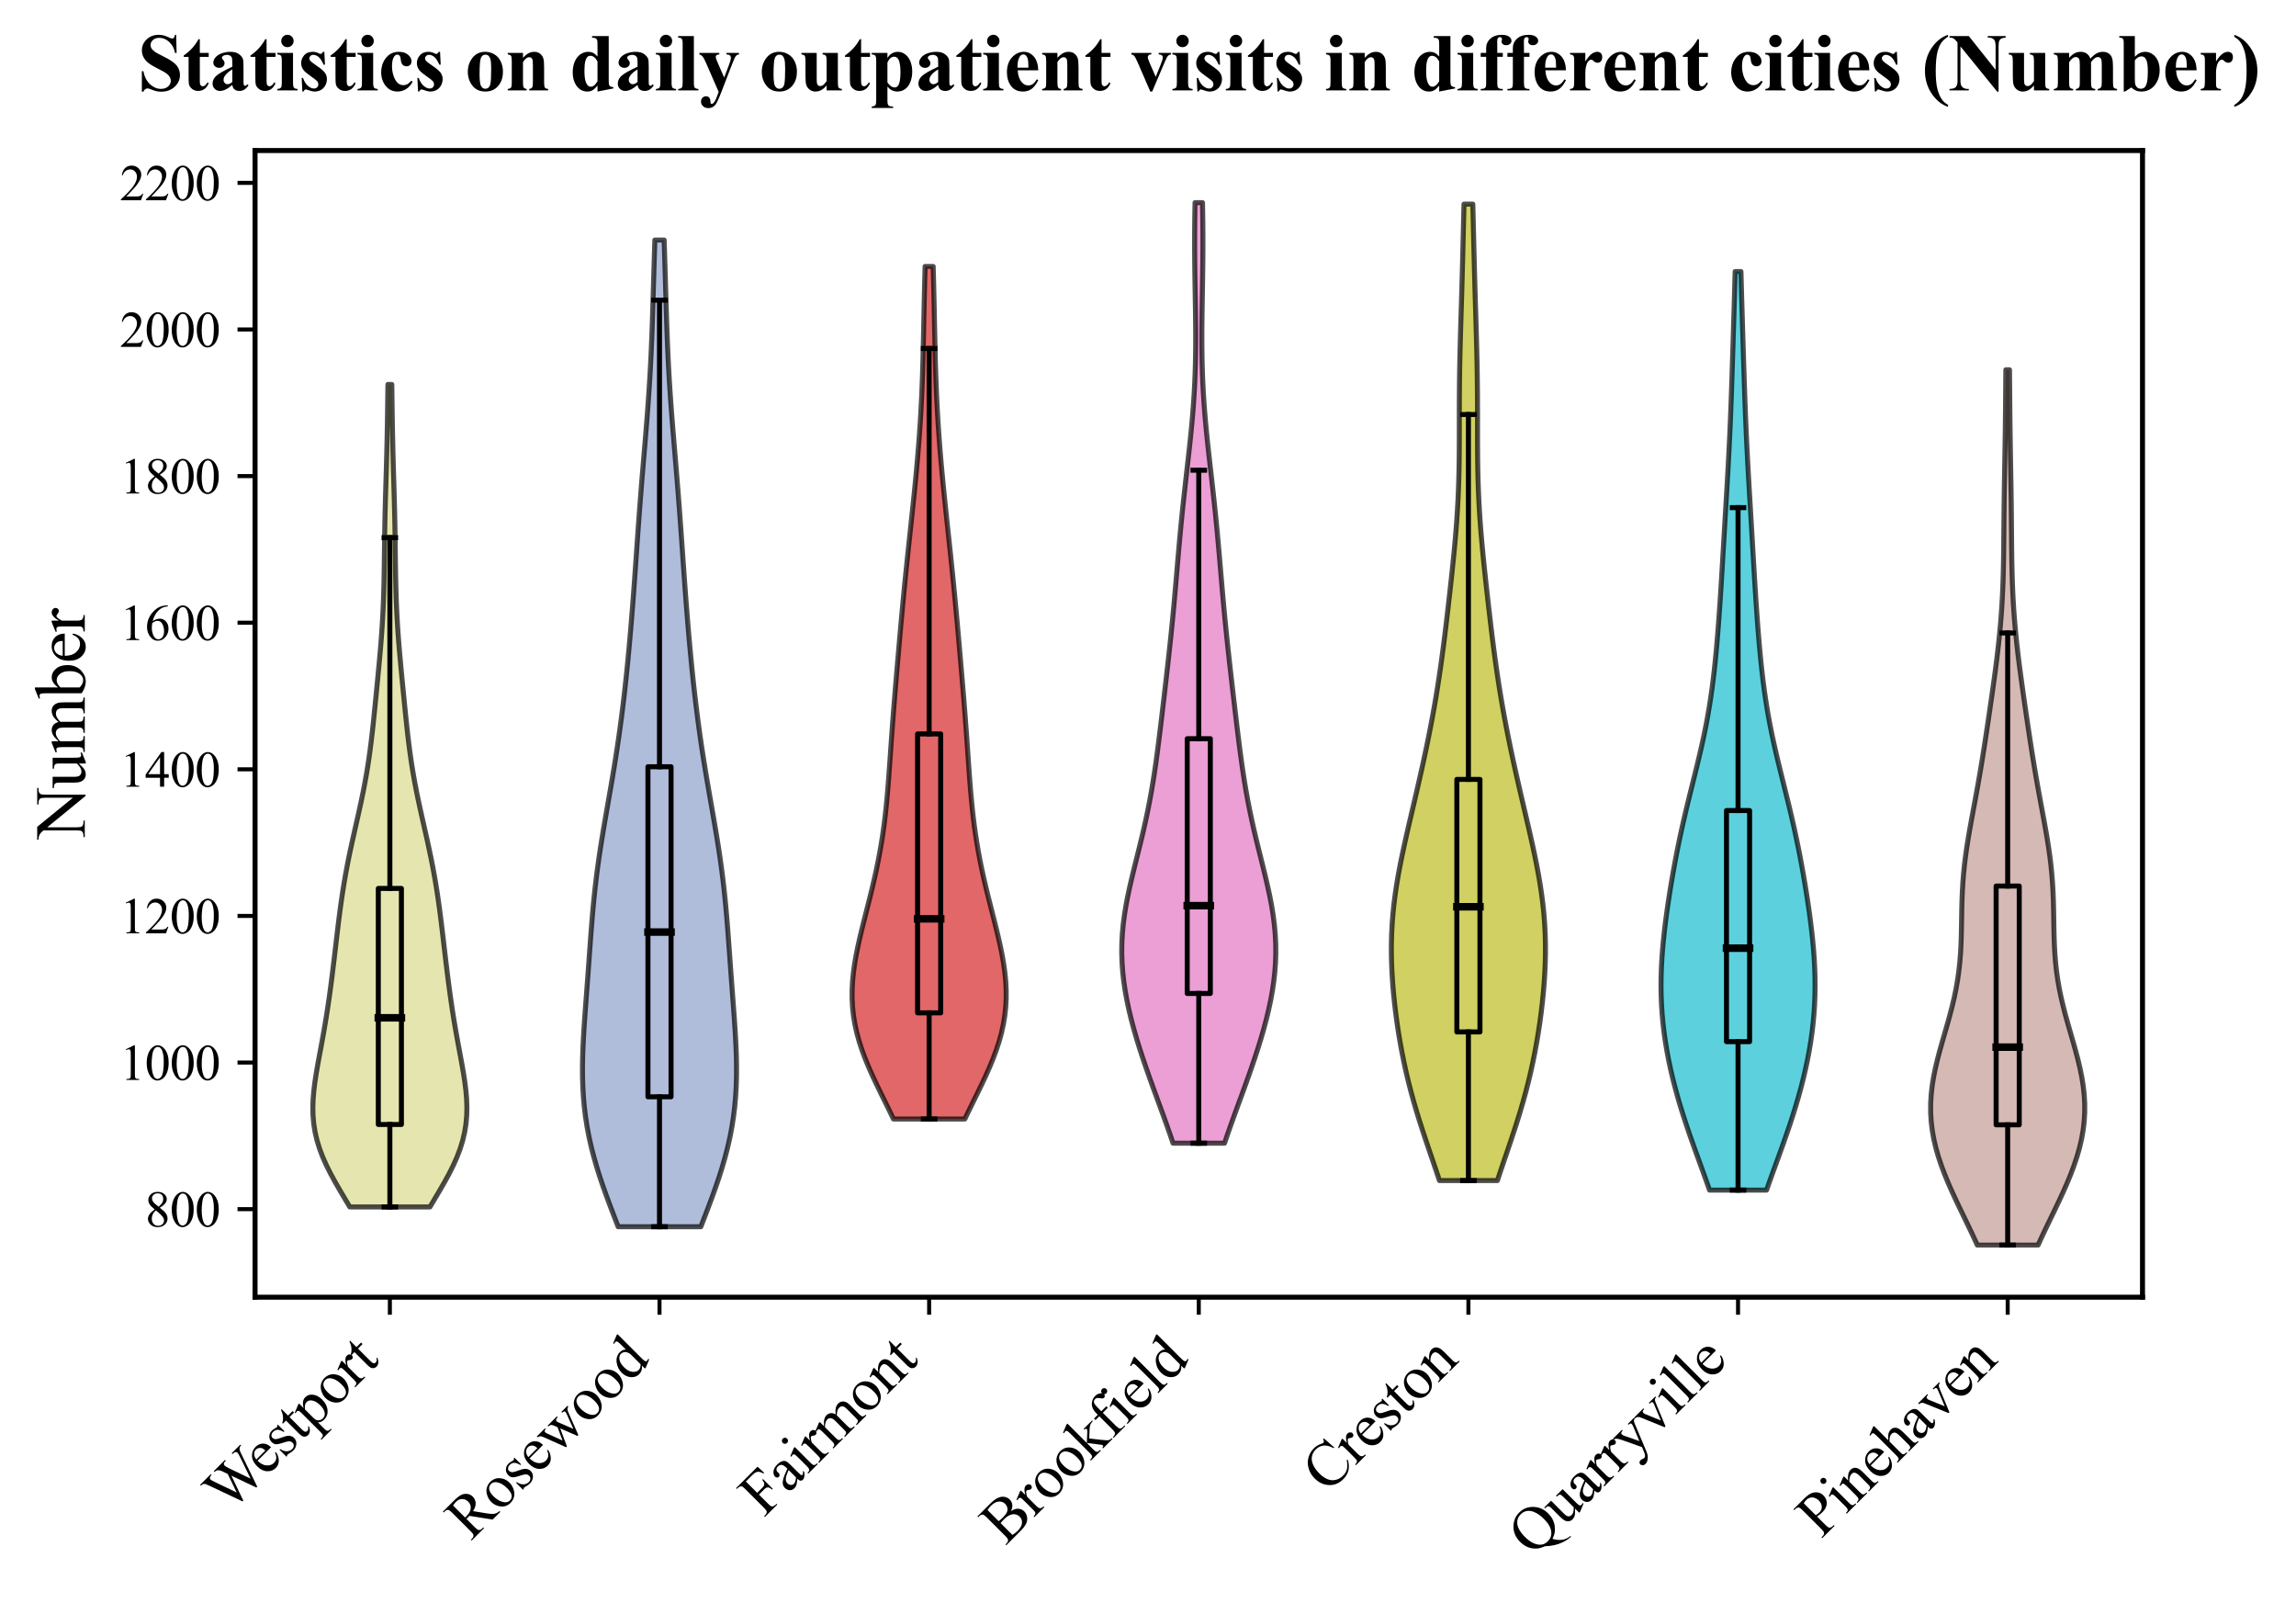 <?xml version="1.0" encoding="utf-8" standalone="no"?>
<!DOCTYPE svg PUBLIC "-//W3C//DTD SVG 1.1//EN"
  "http://www.w3.org/Graphics/SVG/1.1/DTD/svg11.dtd">
<svg xmlns:xlink="http://www.w3.org/1999/xlink" width="458.36pt" height="319.935pt" viewBox="0 0 458.36 319.935" xmlns="http://www.w3.org/2000/svg" version="1.1">
 <defs>
  <style type="text/css">*{stroke-linejoin: round; stroke-linecap: butt}</style>
 </defs>
 <g id="figure_1">
  <g id="patch_1">
   <path d="M 0 319.935 
L 458.36 319.935 
L 458.36 0 
L 0 0 
z
" style="fill: #ffffff"/>
  </g>
  <g id="axes_1">
   <g id="patch_2">
    <path d="M 50.916 258.9 
L 427.716 258.9 
L 427.716 30.045 
L 50.916 30.045 
z
" style="fill: #ffffff"/>
   </g>
   <g id="PolyCollection_1">
    <defs>
     <path id="mc9015463e8" d="M 85.834 -79.045 
L 69.827 -79.045 
L 68.84 -80.703 
L 67.858 -82.362 
L 66.904 -84.02 
L 66 -85.678 
L 65.17 -87.336 
L 64.431 -88.994 
L 63.8 -90.652 
L 63.288 -92.311 
L 62.899 -93.969 
L 62.634 -95.627 
L 62.487 -97.285 
L 62.451 -98.943 
L 62.51 -100.601 
L 62.651 -102.26 
L 62.855 -103.918 
L 63.108 -105.576 
L 63.392 -107.234 
L 63.695 -108.892 
L 64.004 -110.55 
L 64.311 -112.208 
L 64.61 -113.867 
L 64.896 -115.525 
L 65.169 -117.183 
L 65.426 -118.841 
L 65.67 -120.499 
L 65.901 -122.157 
L 66.122 -123.816 
L 66.333 -125.474 
L 66.537 -127.132 
L 66.736 -128.79 
L 66.932 -130.448 
L 67.126 -132.106 
L 67.322 -133.765 
L 67.522 -135.423 
L 67.729 -137.081 
L 67.947 -138.739 
L 68.178 -140.397 
L 68.426 -142.055 
L 68.693 -143.714 
L 68.98 -145.372 
L 69.287 -147.03 
L 69.615 -148.688 
L 69.961 -150.346 
L 70.321 -152.004 
L 70.691 -153.662 
L 71.066 -155.321 
L 71.441 -156.979 
L 71.81 -158.637 
L 72.167 -160.295 
L 72.508 -161.953 
L 72.828 -163.611 
L 73.127 -165.27 
L 73.402 -166.928 
L 73.654 -168.586 
L 73.884 -170.244 
L 74.096 -171.902 
L 74.291 -173.56 
L 74.474 -175.219 
L 74.648 -176.877 
L 74.817 -178.535 
L 74.982 -180.193 
L 75.145 -181.851 
L 75.307 -183.509 
L 75.467 -185.167 
L 75.625 -186.826 
L 75.778 -188.484 
L 75.925 -190.142 
L 76.062 -191.8 
L 76.188 -193.458 
L 76.3 -195.116 
L 76.398 -196.775 
L 76.481 -198.433 
L 76.55 -200.091 
L 76.604 -201.749 
L 76.647 -203.407 
L 76.68 -205.065 
L 76.706 -206.724 
L 76.728 -208.382 
L 76.748 -210.04 
L 76.77 -211.698 
L 76.794 -213.356 
L 76.822 -215.014 
L 76.856 -216.672 
L 76.894 -218.331 
L 76.937 -219.989 
L 76.984 -221.647 
L 77.033 -223.305 
L 77.082 -224.963 
L 77.13 -226.621 
L 77.176 -228.28 
L 77.219 -229.938 
L 77.258 -231.596 
L 77.293 -233.254 
L 77.324 -234.912 
L 77.352 -236.57 
L 77.376 -238.229 
L 77.399 -239.887 
L 77.42 -241.545 
L 77.442 -243.203 
L 78.219 -243.203 
L 78.219 -243.203 
L 78.24 -241.545 
L 78.262 -239.887 
L 78.284 -238.229 
L 78.309 -236.57 
L 78.336 -234.912 
L 78.367 -233.254 
L 78.402 -231.596 
L 78.441 -229.938 
L 78.484 -228.28 
L 78.53 -226.621 
L 78.579 -224.963 
L 78.628 -223.305 
L 78.677 -221.647 
L 78.723 -219.989 
L 78.766 -218.331 
L 78.804 -216.672 
L 78.838 -215.014 
L 78.866 -213.356 
L 78.891 -211.698 
L 78.912 -210.04 
L 78.933 -208.382 
L 78.954 -206.724 
L 78.98 -205.065 
L 79.014 -203.407 
L 79.056 -201.749 
L 79.111 -200.091 
L 79.179 -198.433 
L 79.262 -196.775 
L 79.36 -195.116 
L 79.473 -193.458 
L 79.599 -191.8 
L 79.736 -190.142 
L 79.882 -188.484 
L 80.035 -186.826 
L 80.193 -185.167 
L 80.353 -183.509 
L 80.515 -181.851 
L 80.679 -180.193 
L 80.844 -178.535 
L 81.012 -176.877 
L 81.186 -175.219 
L 81.369 -173.56 
L 81.565 -171.902 
L 81.776 -170.244 
L 82.007 -168.586 
L 82.259 -166.928 
L 82.534 -165.27 
L 82.832 -163.611 
L 83.153 -161.953 
L 83.494 -160.295 
L 83.851 -158.637 
L 84.219 -156.979 
L 84.594 -155.321 
L 84.969 -153.662 
L 85.34 -152.004 
L 85.7 -150.346 
L 86.045 -148.688 
L 86.373 -147.03 
L 86.681 -145.372 
L 86.968 -143.714 
L 87.235 -142.055 
L 87.483 -140.397 
L 87.714 -138.739 
L 87.932 -137.081 
L 88.139 -135.423 
L 88.339 -133.765 
L 88.535 -132.106 
L 88.729 -130.448 
L 88.924 -128.79 
L 89.123 -127.132 
L 89.327 -125.474 
L 89.539 -123.816 
L 89.759 -122.157 
L 89.99 -120.499 
L 90.234 -118.841 
L 90.492 -117.183 
L 90.764 -115.525 
L 91.051 -113.867 
L 91.349 -112.208 
L 91.657 -110.55 
L 91.966 -108.892 
L 92.268 -107.234 
L 92.553 -105.576 
L 92.805 -103.918 
L 93.01 -102.26 
L 93.15 -100.601 
L 93.21 -98.943 
L 93.173 -97.285 
L 93.027 -95.627 
L 92.762 -93.969 
L 92.373 -92.311 
L 91.86 -90.652 
L 91.229 -88.994 
L 90.491 -87.336 
L 89.66 -85.678 
L 88.757 -84.02 
L 87.802 -82.362 
L 86.82 -80.703 
L 85.834 -79.045 
z
" style="stroke: #000000; stroke-opacity: 0.7"/>
    </defs>
    <g clip-path="url(#p7dbff0e747)">
     <use xlink:href="#mc9015463e8" x="0" y="319.935" style="fill: #dbdb8d; fill-opacity: 0.7; stroke: #000000; stroke-opacity: 0.7"/>
    </g>
   </g>
   <g id="PolyCollection_2">
    <defs>
     <path id="mf6a16fd2f5" d="M 139.916 -75.095 
L 123.402 -75.095 
L 122.633 -77.084 
L 121.873 -79.073 
L 121.132 -81.063 
L 120.419 -83.052 
L 119.746 -85.041 
L 119.119 -87.03 
L 118.547 -89.019 
L 118.035 -91.009 
L 117.588 -92.998 
L 117.208 -94.987 
L 116.896 -96.976 
L 116.651 -98.965 
L 116.471 -100.955 
L 116.353 -102.944 
L 116.291 -104.933 
L 116.279 -106.922 
L 116.312 -108.911 
L 116.381 -110.901 
L 116.479 -112.89 
L 116.6 -114.879 
L 116.736 -116.868 
L 116.882 -118.857 
L 117.032 -120.847 
L 117.182 -122.836 
L 117.331 -124.825 
L 117.477 -126.814 
L 117.621 -128.803 
L 117.765 -130.793 
L 117.911 -132.782 
L 118.062 -134.771 
L 118.223 -136.76 
L 118.398 -138.749 
L 118.59 -140.739 
L 118.801 -142.728 
L 119.035 -144.717 
L 119.291 -146.706 
L 119.568 -148.695 
L 119.867 -150.685 
L 120.183 -152.674 
L 120.513 -154.663 
L 120.854 -156.652 
L 121.201 -158.641 
L 121.549 -160.631 
L 121.896 -162.62 
L 122.236 -164.609 
L 122.568 -166.598 
L 122.888 -168.587 
L 123.196 -170.577 
L 123.49 -172.566 
L 123.77 -174.555 
L 124.036 -176.544 
L 124.289 -178.533 
L 124.529 -180.523 
L 124.757 -182.512 
L 124.973 -184.501 
L 125.18 -186.49 
L 125.377 -188.479 
L 125.565 -190.469 
L 125.745 -192.458 
L 125.917 -194.447 
L 126.083 -196.436 
L 126.242 -198.425 
L 126.396 -200.415 
L 126.545 -202.404 
L 126.69 -204.393 
L 126.832 -206.382 
L 126.972 -208.371 
L 127.112 -210.361 
L 127.252 -212.35 
L 127.395 -214.339 
L 127.539 -216.328 
L 127.688 -218.317 
L 127.84 -220.307 
L 127.997 -222.296 
L 128.157 -224.285 
L 128.321 -226.274 
L 128.488 -228.263 
L 128.655 -230.253 
L 128.822 -232.242 
L 128.985 -234.231 
L 129.145 -236.22 
L 129.298 -238.209 
L 129.443 -240.199 
L 129.578 -242.188 
L 129.704 -244.177 
L 129.818 -246.166 
L 129.922 -248.155 
L 130.015 -250.145 
L 130.099 -252.134 
L 130.175 -254.123 
L 130.244 -256.112 
L 130.307 -258.101 
L 130.368 -260.091 
L 130.427 -262.08 
L 130.485 -264.069 
L 130.544 -266.058 
L 130.604 -268.047 
L 130.667 -270.037 
L 130.731 -272.026 
L 132.587 -272.026 
L 132.587 -272.026 
L 132.651 -270.037 
L 132.713 -268.047 
L 132.774 -266.058 
L 132.833 -264.069 
L 132.891 -262.08 
L 132.95 -260.091 
L 133.01 -258.101 
L 133.074 -256.112 
L 133.143 -254.123 
L 133.219 -252.134 
L 133.303 -250.145 
L 133.396 -248.155 
L 133.5 -246.166 
L 133.614 -244.177 
L 133.739 -242.188 
L 133.875 -240.199 
L 134.02 -238.209 
L 134.173 -236.22 
L 134.332 -234.231 
L 134.496 -232.242 
L 134.663 -230.253 
L 134.83 -228.263 
L 134.996 -226.274 
L 135.16 -224.285 
L 135.321 -222.296 
L 135.477 -220.307 
L 135.63 -218.317 
L 135.778 -216.328 
L 135.923 -214.339 
L 136.065 -212.35 
L 136.205 -210.361 
L 136.345 -208.371 
L 136.485 -206.382 
L 136.628 -204.393 
L 136.773 -202.404 
L 136.921 -200.415 
L 137.075 -198.425 
L 137.235 -196.436 
L 137.4 -194.447 
L 137.573 -192.458 
L 137.753 -190.469 
L 137.941 -188.479 
L 138.138 -186.49 
L 138.344 -184.501 
L 138.561 -182.512 
L 138.789 -180.523 
L 139.029 -178.533 
L 139.281 -176.544 
L 139.547 -174.555 
L 139.828 -172.566 
L 140.122 -170.577 
L 140.429 -168.587 
L 140.75 -166.598 
L 141.082 -164.609 
L 141.422 -162.62 
L 141.768 -160.631 
L 142.117 -158.641 
L 142.464 -156.652 
L 142.804 -154.663 
L 143.135 -152.674 
L 143.451 -150.685 
L 143.749 -148.695 
L 144.027 -146.706 
L 144.283 -144.717 
L 144.516 -142.728 
L 144.728 -140.739 
L 144.92 -138.749 
L 145.094 -136.76 
L 145.255 -134.771 
L 145.407 -132.782 
L 145.553 -130.793 
L 145.696 -128.803 
L 145.84 -126.814 
L 145.986 -124.825 
L 146.135 -122.836 
L 146.286 -120.847 
L 146.436 -118.857 
L 146.581 -116.868 
L 146.717 -114.879 
L 146.838 -112.89 
L 146.937 -110.901 
L 147.006 -108.911 
L 147.038 -106.922 
L 147.027 -104.933 
L 146.965 -102.944 
L 146.846 -100.955 
L 146.667 -98.965 
L 146.422 -96.976 
L 146.11 -94.987 
L 145.73 -92.998 
L 145.282 -91.009 
L 144.77 -89.019 
L 144.198 -87.03 
L 143.572 -85.041 
L 142.898 -83.052 
L 142.186 -81.063 
L 141.444 -79.073 
L 140.684 -77.084 
L 139.916 -75.095 
z
" style="stroke: #000000; stroke-opacity: 0.7"/>
    </defs>
    <g clip-path="url(#p7dbff0e747)">
     <use xlink:href="#mf6a16fd2f5" x="0" y="319.935" style="fill: #8da0cb; fill-opacity: 0.7; stroke: #000000; stroke-opacity: 0.7"/>
    </g>
   </g>
   <g id="PolyCollection_3">
    <defs>
     <path id="m017c7eb4b0" d="M 192.614 -96.602 
L 178.36 -96.602 
L 177.529 -98.321 
L 176.683 -100.04 
L 175.835 -101.759 
L 175.001 -103.477 
L 174.194 -105.196 
L 173.43 -106.915 
L 172.721 -108.634 
L 172.081 -110.352 
L 171.519 -112.071 
L 171.045 -113.79 
L 170.665 -115.509 
L 170.382 -117.227 
L 170.197 -118.946 
L 170.108 -120.665 
L 170.111 -122.384 
L 170.201 -124.102 
L 170.369 -125.821 
L 170.607 -127.54 
L 170.903 -129.259 
L 171.248 -130.977 
L 171.631 -132.696 
L 172.042 -134.415 
L 172.47 -136.134 
L 172.908 -137.852 
L 173.345 -139.571 
L 173.776 -141.29 
L 174.194 -143.009 
L 174.593 -144.727 
L 174.971 -146.446 
L 175.323 -148.165 
L 175.648 -149.884 
L 175.945 -151.602 
L 176.214 -153.321 
L 176.456 -155.04 
L 176.672 -156.759 
L 176.864 -158.477 
L 177.036 -160.196 
L 177.191 -161.915 
L 177.332 -163.634 
L 177.463 -165.352 
L 177.587 -167.071 
L 177.708 -168.79 
L 177.827 -170.509 
L 177.948 -172.227 
L 178.071 -173.946 
L 178.198 -175.665 
L 178.329 -177.384 
L 178.464 -179.102 
L 178.603 -180.821 
L 178.745 -182.54 
L 178.89 -184.259 
L 179.036 -185.977 
L 179.184 -187.696 
L 179.333 -189.415 
L 179.484 -191.134 
L 179.635 -192.852 
L 179.788 -194.571 
L 179.943 -196.29 
L 180.101 -198.009 
L 180.262 -199.727 
L 180.426 -201.446 
L 180.594 -203.165 
L 180.765 -204.884 
L 180.941 -206.602 
L 181.119 -208.321 
L 181.3 -210.04 
L 181.483 -211.759 
L 181.667 -213.477 
L 181.852 -215.196 
L 182.035 -216.915 
L 182.217 -218.634 
L 182.395 -220.352 
L 182.57 -222.071 
L 182.74 -223.79 
L 182.904 -225.509 
L 183.062 -227.227 
L 183.212 -228.946 
L 183.353 -230.665 
L 183.486 -232.384 
L 183.609 -234.102 
L 183.722 -235.821 
L 183.825 -237.54 
L 183.918 -239.259 
L 184.001 -240.977 
L 184.074 -242.696 
L 184.139 -244.415 
L 184.195 -246.134 
L 184.245 -247.852 
L 184.289 -249.571 
L 184.329 -251.29 
L 184.366 -253.009 
L 184.401 -254.727 
L 184.436 -256.446 
L 184.471 -258.165 
L 184.507 -259.884 
L 184.547 -261.602 
L 184.588 -263.321 
L 184.633 -265.04 
L 184.682 -266.759 
L 186.293 -266.759 
L 186.293 -266.759 
L 186.341 -265.04 
L 186.386 -263.321 
L 186.428 -261.602 
L 186.467 -259.884 
L 186.504 -258.165 
L 186.539 -256.446 
L 186.574 -254.727 
L 186.609 -253.009 
L 186.646 -251.29 
L 186.685 -249.571 
L 186.729 -247.852 
L 186.779 -246.134 
L 186.836 -244.415 
L 186.901 -242.696 
L 186.974 -240.977 
L 187.057 -239.259 
L 187.15 -237.54 
L 187.253 -235.821 
L 187.366 -234.102 
L 187.489 -232.384 
L 187.621 -230.665 
L 187.763 -228.946 
L 187.913 -227.227 
L 188.07 -225.509 
L 188.234 -223.79 
L 188.404 -222.071 
L 188.579 -220.352 
L 188.758 -218.634 
L 188.94 -216.915 
L 189.123 -215.196 
L 189.307 -213.477 
L 189.492 -211.759 
L 189.675 -210.04 
L 189.856 -208.321 
L 190.034 -206.602 
L 190.209 -204.884 
L 190.381 -203.165 
L 190.549 -201.446 
L 190.713 -199.727 
L 190.874 -198.009 
L 191.031 -196.29 
L 191.187 -194.571 
L 191.34 -192.852 
L 191.491 -191.134 
L 191.641 -189.415 
L 191.79 -187.696 
L 191.938 -185.977 
L 192.085 -184.259 
L 192.229 -182.54 
L 192.372 -180.821 
L 192.51 -179.102 
L 192.646 -177.384 
L 192.777 -175.665 
L 192.904 -173.946 
L 193.027 -172.227 
L 193.148 -170.509 
L 193.267 -168.79 
L 193.388 -167.071 
L 193.512 -165.352 
L 193.643 -163.634 
L 193.784 -161.915 
L 193.939 -160.196 
L 194.111 -158.477 
L 194.303 -156.759 
L 194.519 -155.04 
L 194.761 -153.321 
L 195.03 -151.602 
L 195.327 -149.884 
L 195.652 -148.165 
L 196.004 -146.446 
L 196.381 -144.727 
L 196.781 -143.009 
L 197.199 -141.29 
L 197.63 -139.571 
L 198.067 -137.852 
L 198.504 -136.134 
L 198.933 -134.415 
L 199.343 -132.696 
L 199.727 -130.977 
L 200.072 -129.259 
L 200.368 -127.54 
L 200.605 -125.821 
L 200.774 -124.102 
L 200.863 -122.384 
L 200.867 -120.665 
L 200.778 -118.946 
L 200.593 -117.227 
L 200.31 -115.509 
L 199.93 -113.79 
L 199.456 -112.071 
L 198.894 -110.352 
L 198.254 -108.634 
L 197.545 -106.915 
L 196.78 -105.196 
L 195.974 -103.477 
L 195.139 -101.759 
L 194.292 -100.04 
L 193.446 -98.321 
L 192.614 -96.602 
z
" style="stroke: #000000; stroke-opacity: 0.7"/>
    </defs>
    <g clip-path="url(#p7dbff0e747)">
     <use xlink:href="#m017c7eb4b0" x="0" y="319.935" style="fill: #d62728; fill-opacity: 0.7; stroke: #000000; stroke-opacity: 0.7"/>
    </g>
   </g>
   <g id="PolyCollection_4">
    <defs>
     <path id="mede5022770" d="M 244.46 -91.774 
L 234.172 -91.774 
L 233.527 -93.67 
L 232.859 -95.566 
L 232.175 -97.462 
L 231.482 -99.358 
L 230.787 -101.255 
L 230.096 -103.151 
L 229.415 -105.047 
L 228.75 -106.943 
L 228.106 -108.839 
L 227.488 -110.735 
L 226.902 -112.631 
L 226.353 -114.527 
L 225.845 -116.423 
L 225.385 -118.319 
L 224.978 -120.216 
L 224.63 -122.112 
L 224.347 -124.008 
L 224.135 -125.904 
L 223.997 -127.8 
L 223.936 -129.696 
L 223.955 -131.592 
L 224.052 -133.488 
L 224.225 -135.384 
L 224.468 -137.28 
L 224.775 -139.176 
L 225.137 -141.073 
L 225.544 -142.969 
L 225.984 -144.865 
L 226.446 -146.761 
L 226.919 -148.657 
L 227.392 -150.553 
L 227.856 -152.449 
L 228.304 -154.345 
L 228.73 -156.241 
L 229.131 -158.137 
L 229.504 -160.034 
L 229.85 -161.93 
L 230.17 -163.826 
L 230.466 -165.722 
L 230.743 -167.618 
L 231.002 -169.514 
L 231.249 -171.41 
L 231.487 -173.306 
L 231.718 -175.202 
L 231.945 -177.098 
L 232.169 -178.994 
L 232.391 -180.891 
L 232.612 -182.787 
L 232.831 -184.683 
L 233.047 -186.579 
L 233.26 -188.475 
L 233.468 -190.371 
L 233.671 -192.267 
L 233.867 -194.163 
L 234.056 -196.059 
L 234.238 -197.955 
L 234.413 -199.851 
L 234.583 -201.748 
L 234.748 -203.644 
L 234.911 -205.54 
L 235.073 -207.436 
L 235.236 -209.332 
L 235.403 -211.228 
L 235.575 -213.124 
L 235.754 -215.02 
L 235.941 -216.916 
L 236.137 -218.812 
L 236.339 -220.709 
L 236.549 -222.605 
L 236.763 -224.501 
L 236.979 -226.397 
L 237.194 -228.293 
L 237.405 -230.189 
L 237.609 -232.085 
L 237.801 -233.981 
L 237.979 -235.877 
L 238.14 -237.773 
L 238.282 -239.669 
L 238.403 -241.566 
L 238.503 -243.462 
L 238.581 -245.358 
L 238.639 -247.254 
L 238.676 -249.15 
L 238.695 -251.046 
L 238.699 -252.942 
L 238.689 -254.838 
L 238.669 -256.734 
L 238.642 -258.63 
L 238.611 -260.527 
L 238.578 -262.423 
L 238.548 -264.319 
L 238.521 -266.215 
L 238.501 -268.111 
L 238.489 -270.007 
L 238.486 -271.903 
L 238.493 -273.799 
L 238.51 -275.695 
L 238.537 -277.591 
L 238.572 -279.487 
L 240.06 -279.487 
L 240.06 -279.487 
L 240.095 -277.591 
L 240.122 -275.695 
L 240.139 -273.799 
L 240.145 -271.903 
L 240.143 -270.007 
L 240.13 -268.111 
L 240.11 -266.215 
L 240.084 -264.319 
L 240.053 -262.423 
L 240.021 -260.527 
L 239.99 -258.63 
L 239.963 -256.734 
L 239.943 -254.838 
L 239.933 -252.942 
L 239.937 -251.046 
L 239.956 -249.15 
L 239.993 -247.254 
L 240.05 -245.358 
L 240.129 -243.462 
L 240.228 -241.566 
L 240.35 -239.669 
L 240.492 -237.773 
L 240.653 -235.877 
L 240.831 -233.981 
L 241.023 -232.085 
L 241.227 -230.189 
L 241.438 -228.293 
L 241.653 -226.397 
L 241.869 -224.501 
L 242.083 -222.605 
L 242.292 -220.709 
L 242.495 -218.812 
L 242.691 -216.916 
L 242.878 -215.02 
L 243.057 -213.124 
L 243.229 -211.228 
L 243.396 -209.332 
L 243.559 -207.436 
L 243.721 -205.54 
L 243.884 -203.644 
L 244.049 -201.748 
L 244.219 -199.851 
L 244.394 -197.955 
L 244.576 -196.059 
L 244.765 -194.163 
L 244.961 -192.267 
L 245.164 -190.371 
L 245.372 -188.475 
L 245.584 -186.579 
L 245.801 -184.683 
L 246.02 -182.787 
L 246.241 -180.891 
L 246.463 -178.994 
L 246.687 -177.098 
L 246.914 -175.202 
L 247.145 -173.306 
L 247.382 -171.41 
L 247.629 -169.514 
L 247.889 -167.618 
L 248.166 -165.722 
L 248.462 -163.826 
L 248.782 -161.93 
L 249.128 -160.034 
L 249.501 -158.137 
L 249.902 -156.241 
L 250.328 -154.345 
L 250.776 -152.449 
L 251.24 -150.553 
L 251.713 -148.657 
L 252.186 -146.761 
L 252.648 -144.865 
L 253.088 -142.969 
L 253.495 -141.073 
L 253.857 -139.176 
L 254.164 -137.28 
L 254.407 -135.384 
L 254.58 -133.488 
L 254.677 -131.592 
L 254.696 -129.696 
L 254.635 -127.8 
L 254.497 -125.904 
L 254.284 -124.008 
L 254.002 -122.112 
L 253.654 -120.216 
L 253.247 -118.319 
L 252.787 -116.423 
L 252.279 -114.527 
L 251.73 -112.631 
L 251.144 -110.735 
L 250.526 -108.839 
L 249.882 -106.943 
L 249.217 -105.047 
L 248.536 -103.151 
L 247.845 -101.255 
L 247.149 -99.358 
L 246.457 -97.462 
L 245.773 -95.566 
L 245.105 -93.67 
L 244.46 -91.774 
z
" style="stroke: #000000; stroke-opacity: 0.7"/>
    </defs>
    <g clip-path="url(#p7dbff0e747)">
     <use xlink:href="#mede5022770" x="0" y="319.935" style="fill: #e377c2; fill-opacity: 0.7; stroke: #000000; stroke-opacity: 0.7"/>
    </g>
   </g>
   <g id="PolyCollection_5">
    <defs>
     <path id="m006d2926ab" d="M 298.927 -84.312 
L 287.362 -84.312 
L 286.704 -86.281 
L 286.035 -88.249 
L 285.363 -90.218 
L 284.696 -92.186 
L 284.042 -94.155 
L 283.408 -96.123 
L 282.8 -98.092 
L 282.224 -100.06 
L 281.681 -102.029 
L 281.175 -103.997 
L 280.706 -105.966 
L 280.274 -107.935 
L 279.878 -109.903 
L 279.516 -111.872 
L 279.187 -113.84 
L 278.89 -115.809 
L 278.625 -117.777 
L 278.392 -119.746 
L 278.191 -121.714 
L 278.026 -123.683 
L 277.897 -125.651 
L 277.809 -127.62 
L 277.765 -129.588 
L 277.767 -131.557 
L 277.817 -133.525 
L 277.918 -135.494 
L 278.07 -137.462 
L 278.271 -139.431 
L 278.52 -141.399 
L 278.814 -143.368 
L 279.148 -145.336 
L 279.518 -147.305 
L 279.916 -149.273 
L 280.338 -151.242 
L 280.778 -153.21 
L 281.229 -155.179 
L 281.688 -157.147 
L 282.149 -159.116 
L 282.609 -161.084 
L 283.064 -163.053 
L 283.512 -165.021 
L 283.952 -166.99 
L 284.38 -168.958 
L 284.797 -170.927 
L 285.199 -172.895 
L 285.587 -174.864 
L 285.96 -176.832 
L 286.316 -178.801 
L 286.654 -180.769 
L 286.976 -182.738 
L 287.281 -184.706 
L 287.571 -186.675 
L 287.845 -188.643 
L 288.107 -190.612 
L 288.359 -192.58 
L 288.601 -194.549 
L 288.836 -196.517 
L 289.066 -198.486 
L 289.291 -200.454 
L 289.512 -202.423 
L 289.728 -204.391 
L 289.938 -206.36 
L 290.14 -208.328 
L 290.333 -210.297 
L 290.513 -212.266 
L 290.679 -214.234 
L 290.827 -216.203 
L 290.955 -218.171 
L 291.063 -220.14 
L 291.151 -222.108 
L 291.218 -224.077 
L 291.267 -226.045 
L 291.299 -228.014 
L 291.318 -229.982 
L 291.327 -231.951 
L 291.329 -233.919 
L 291.329 -235.888 
L 291.33 -237.856 
L 291.335 -239.825 
L 291.346 -241.793 
L 291.364 -243.762 
L 291.391 -245.73 
L 291.426 -247.699 
L 291.469 -249.667 
L 291.519 -251.636 
L 291.573 -253.604 
L 291.631 -255.573 
L 291.691 -257.541 
L 291.751 -259.51 
L 291.81 -261.478 
L 291.866 -263.447 
L 291.921 -265.415 
L 291.973 -267.384 
L 292.023 -269.352 
L 292.071 -271.321 
L 292.119 -273.289 
L 292.166 -275.258 
L 292.215 -277.226 
L 292.265 -279.195 
L 294.024 -279.195 
L 294.024 -279.195 
L 294.074 -277.226 
L 294.123 -275.258 
L 294.17 -273.289 
L 294.218 -271.321 
L 294.266 -269.352 
L 294.316 -267.384 
L 294.368 -265.415 
L 294.423 -263.447 
L 294.479 -261.478 
L 294.538 -259.51 
L 294.598 -257.541 
L 294.658 -255.573 
L 294.716 -253.604 
L 294.77 -251.636 
L 294.82 -249.667 
L 294.863 -247.699 
L 294.898 -245.73 
L 294.925 -243.762 
L 294.943 -241.793 
L 294.954 -239.825 
L 294.959 -237.856 
L 294.96 -235.888 
L 294.96 -233.919 
L 294.962 -231.951 
L 294.971 -229.982 
L 294.99 -228.014 
L 295.022 -226.045 
L 295.071 -224.077 
L 295.138 -222.108 
L 295.226 -220.14 
L 295.334 -218.171 
L 295.462 -216.203 
L 295.61 -214.234 
L 295.776 -212.266 
L 295.956 -210.297 
L 296.149 -208.328 
L 296.351 -206.36 
L 296.561 -204.391 
L 296.777 -202.423 
L 296.998 -200.454 
L 297.223 -198.486 
L 297.453 -196.517 
L 297.688 -194.549 
L 297.93 -192.58 
L 298.182 -190.612 
L 298.444 -188.643 
L 298.719 -186.675 
L 299.008 -184.706 
L 299.313 -182.738 
L 299.635 -180.769 
L 299.974 -178.801 
L 300.329 -176.832 
L 300.702 -174.864 
L 301.09 -172.895 
L 301.492 -170.927 
L 301.909 -168.958 
L 302.337 -166.99 
L 302.777 -165.021 
L 303.225 -163.053 
L 303.681 -161.084 
L 304.14 -159.116 
L 304.601 -157.147 
L 305.06 -155.179 
L 305.511 -153.21 
L 305.951 -151.242 
L 306.373 -149.273 
L 306.771 -147.305 
L 307.141 -145.336 
L 307.475 -143.368 
L 307.769 -141.399 
L 308.018 -139.431 
L 308.219 -137.462 
L 308.371 -135.494 
L 308.472 -133.525 
L 308.522 -131.557 
L 308.524 -129.588 
L 308.48 -127.62 
L 308.392 -125.651 
L 308.263 -123.683 
L 308.098 -121.714 
L 307.897 -119.746 
L 307.664 -117.777 
L 307.399 -115.809 
L 307.102 -113.84 
L 306.773 -111.872 
L 306.412 -109.903 
L 306.015 -107.935 
L 305.583 -105.966 
L 305.114 -103.997 
L 304.608 -102.029 
L 304.065 -100.06 
L 303.489 -98.092 
L 302.881 -96.123 
L 302.247 -94.155 
L 301.593 -92.186 
L 300.926 -90.218 
L 300.254 -88.249 
L 299.585 -86.281 
L 298.927 -84.312 
z
" style="stroke: #000000; stroke-opacity: 0.7"/>
    </defs>
    <g clip-path="url(#p7dbff0e747)">
     <use xlink:href="#m006d2926ab" x="0" y="319.935" style="fill: #bcbd22; fill-opacity: 0.7; stroke: #000000; stroke-opacity: 0.7"/>
    </g>
   </g>
   <g id="PolyCollection_6">
    <defs>
     <path id="m00ccc1b2ff" d="M 352.665 -82.41 
L 341.281 -82.41 
L 340.627 -84.262 
L 339.959 -86.114 
L 339.286 -87.966 
L 338.613 -89.817 
L 337.948 -91.669 
L 337.298 -93.521 
L 336.667 -95.373 
L 336.061 -97.224 
L 335.483 -99.076 
L 334.937 -100.928 
L 334.426 -102.78 
L 333.952 -104.631 
L 333.517 -106.483 
L 333.123 -108.335 
L 332.771 -110.187 
L 332.463 -112.039 
L 332.2 -113.89 
L 331.984 -115.742 
L 331.815 -117.594 
L 331.694 -119.446 
L 331.62 -121.297 
L 331.593 -123.149 
L 331.612 -125.001 
L 331.674 -126.853 
L 331.776 -128.704 
L 331.915 -130.556 
L 332.087 -132.408 
L 332.288 -134.26 
L 332.514 -136.111 
L 332.763 -137.963 
L 333.03 -139.815 
L 333.315 -141.667 
L 333.616 -143.518 
L 333.932 -145.37 
L 334.264 -147.222 
L 334.612 -149.074 
L 334.978 -150.925 
L 335.361 -152.777 
L 335.763 -154.629 
L 336.182 -156.481 
L 336.616 -158.332 
L 337.064 -160.184 
L 337.521 -162.036 
L 337.982 -163.888 
L 338.443 -165.74 
L 338.896 -167.591 
L 339.338 -169.443 
L 339.762 -171.295 
L 340.163 -173.147 
L 340.54 -174.998 
L 340.888 -176.85 
L 341.208 -178.702 
L 341.499 -180.554 
L 341.764 -182.405 
L 342.003 -184.257 
L 342.22 -186.109 
L 342.418 -187.961 
L 342.599 -189.812 
L 342.765 -191.664 
L 342.919 -193.516 
L 343.064 -195.368 
L 343.2 -197.219 
L 343.33 -199.071 
L 343.453 -200.923 
L 343.572 -202.775 
L 343.687 -204.626 
L 343.799 -206.478 
L 343.909 -208.33 
L 344.019 -210.182 
L 344.128 -212.033 
L 344.237 -213.885 
L 344.347 -215.737 
L 344.458 -217.589 
L 344.568 -219.441 
L 344.679 -221.292 
L 344.788 -223.144 
L 344.895 -224.996 
L 344.999 -226.848 
L 345.098 -228.699 
L 345.193 -230.551 
L 345.283 -232.403 
L 345.367 -234.255 
L 345.447 -236.106 
L 345.521 -237.958 
L 345.591 -239.81 
L 345.657 -241.662 
L 345.721 -243.513 
L 345.783 -245.365 
L 345.842 -247.217 
L 345.901 -249.069 
L 345.959 -250.92 
L 346.016 -252.772 
L 346.072 -254.624 
L 346.128 -256.476 
L 346.182 -258.327 
L 346.236 -260.179 
L 346.289 -262.031 
L 346.341 -263.883 
L 346.392 -265.734 
L 347.554 -265.734 
L 347.554 -265.734 
L 347.605 -263.883 
L 347.657 -262.031 
L 347.71 -260.179 
L 347.764 -258.327 
L 347.819 -256.476 
L 347.874 -254.624 
L 347.93 -252.772 
L 347.987 -250.92 
L 348.045 -249.069 
L 348.104 -247.217 
L 348.164 -245.365 
L 348.225 -243.513 
L 348.289 -241.662 
L 348.355 -239.81 
L 348.425 -237.958 
L 348.5 -236.106 
L 348.579 -234.255 
L 348.663 -232.403 
L 348.753 -230.551 
L 348.848 -228.699 
L 348.947 -226.848 
L 349.051 -224.996 
L 349.158 -223.144 
L 349.267 -221.292 
L 349.378 -219.441 
L 349.489 -217.589 
L 349.599 -215.737 
L 349.709 -213.885 
L 349.819 -212.033 
L 349.928 -210.182 
L 350.037 -208.33 
L 350.147 -206.478 
L 350.259 -204.626 
L 350.374 -202.775 
L 350.493 -200.923 
L 350.617 -199.071 
L 350.746 -197.219 
L 350.882 -195.368 
L 351.027 -193.516 
L 351.181 -191.664 
L 351.348 -189.812 
L 351.528 -187.961 
L 351.726 -186.109 
L 351.943 -184.257 
L 352.182 -182.405 
L 352.447 -180.554 
L 352.738 -178.702 
L 353.058 -176.85 
L 353.407 -174.998 
L 353.783 -173.147 
L 354.185 -171.295 
L 354.608 -169.443 
L 355.05 -167.591 
L 355.503 -165.74 
L 355.964 -163.888 
L 356.425 -162.036 
L 356.882 -160.184 
L 357.33 -158.332 
L 357.765 -156.481 
L 358.183 -154.629 
L 358.585 -152.777 
L 358.968 -150.925 
L 359.334 -149.074 
L 359.682 -147.222 
L 360.014 -145.37 
L 360.33 -143.518 
L 360.631 -141.667 
L 360.916 -139.815 
L 361.183 -137.963 
L 361.432 -136.111 
L 361.658 -134.26 
L 361.859 -132.408 
L 362.031 -130.556 
L 362.17 -128.704 
L 362.272 -126.853 
L 362.334 -125.001 
L 362.353 -123.149 
L 362.326 -121.297 
L 362.253 -119.446 
L 362.131 -117.594 
L 361.963 -115.742 
L 361.746 -113.89 
L 361.484 -112.039 
L 361.176 -110.187 
L 360.824 -108.335 
L 360.429 -106.483 
L 359.994 -104.631 
L 359.52 -102.78 
L 359.009 -100.928 
L 358.463 -99.076 
L 357.886 -97.224 
L 357.279 -95.373 
L 356.648 -93.521 
L 355.998 -91.669 
L 355.333 -89.817 
L 354.661 -87.966 
L 353.987 -86.114 
L 353.319 -84.262 
L 352.665 -82.41 
z
" style="stroke: #000000; stroke-opacity: 0.7"/>
    </defs>
    <g clip-path="url(#p7dbff0e747)">
     <use xlink:href="#m00ccc1b2ff" x="0" y="319.935" style="fill: #17becf; fill-opacity: 0.7; stroke: #000000; stroke-opacity: 0.7"/>
    </g>
   </g>
   <g id="PolyCollection_7">
    <defs>
     <path id="m377a199748" d="M 406.87 -71.437 
L 394.734 -71.437 
L 393.923 -73.202 
L 393.085 -74.966 
L 392.233 -76.731 
L 391.379 -78.496 
L 390.537 -80.26 
L 389.721 -82.025 
L 388.942 -83.789 
L 388.216 -85.554 
L 387.552 -87.318 
L 386.964 -89.083 
L 386.459 -90.847 
L 386.048 -92.612 
L 385.735 -94.377 
L 385.526 -96.141 
L 385.422 -97.906 
L 385.423 -99.67 
L 385.525 -101.435 
L 385.722 -103.199 
L 386.005 -104.964 
L 386.363 -106.729 
L 386.782 -108.493 
L 387.248 -110.258 
L 387.745 -112.022 
L 388.255 -113.787 
L 388.763 -115.551 
L 389.254 -117.316 
L 389.714 -119.081 
L 390.131 -120.845 
L 390.496 -122.61 
L 390.805 -124.374 
L 391.054 -126.139 
L 391.246 -127.903 
L 391.386 -129.668 
L 391.48 -131.432 
L 391.539 -133.197 
L 391.576 -134.962 
L 391.604 -136.726 
L 391.634 -138.491 
L 391.68 -140.255 
L 391.75 -142.02 
L 391.853 -143.784 
L 391.993 -145.549 
L 392.172 -147.314 
L 392.389 -149.078 
L 392.64 -150.843 
L 392.92 -152.607 
L 393.222 -154.372 
L 393.54 -156.136 
L 393.866 -157.901 
L 394.194 -159.666 
L 394.52 -161.43 
L 394.84 -163.195 
L 395.15 -164.959 
L 395.451 -166.724 
L 395.741 -168.488 
L 396.023 -170.253 
L 396.298 -172.017 
L 396.566 -173.782 
L 396.83 -175.547 
L 397.09 -177.311 
L 397.347 -179.076 
L 397.602 -180.84 
L 397.852 -182.605 
L 398.097 -184.369 
L 398.334 -186.134 
L 398.562 -187.899 
L 398.778 -189.663 
L 398.979 -191.428 
L 399.164 -193.192 
L 399.331 -194.957 
L 399.478 -196.721 
L 399.604 -198.486 
L 399.71 -200.251 
L 399.797 -202.015 
L 399.866 -203.78 
L 399.919 -205.544 
L 399.958 -207.309 
L 399.987 -209.073 
L 400.009 -210.838 
L 400.026 -212.602 
L 400.041 -214.367 
L 400.056 -216.132 
L 400.073 -217.896 
L 400.094 -219.661 
L 400.117 -221.425 
L 400.144 -223.19 
L 400.173 -224.954 
L 400.203 -226.719 
L 400.234 -228.484 
L 400.264 -230.248 
L 400.291 -232.013 
L 400.317 -233.777 
L 400.339 -235.542 
L 400.359 -237.306 
L 400.376 -239.071 
L 400.391 -240.835 
L 400.406 -242.6 
L 400.421 -244.365 
L 400.437 -246.129 
L 401.166 -246.129 
L 401.166 -246.129 
L 401.182 -244.365 
L 401.197 -242.6 
L 401.212 -240.835 
L 401.227 -239.071 
L 401.245 -237.306 
L 401.264 -235.542 
L 401.287 -233.777 
L 401.312 -232.013 
L 401.34 -230.248 
L 401.369 -228.484 
L 401.4 -226.719 
L 401.43 -224.954 
L 401.459 -223.19 
L 401.486 -221.425 
L 401.51 -219.661 
L 401.53 -217.896 
L 401.547 -216.132 
L 401.562 -214.367 
L 401.578 -212.602 
L 401.594 -210.838 
L 401.616 -209.073 
L 401.645 -207.309 
L 401.684 -205.544 
L 401.737 -203.78 
L 401.806 -202.015 
L 401.893 -200.251 
L 401.999 -198.486 
L 402.126 -196.721 
L 402.273 -194.957 
L 402.439 -193.192 
L 402.624 -191.428 
L 402.826 -189.663 
L 403.041 -187.899 
L 403.269 -186.134 
L 403.507 -184.369 
L 403.752 -182.605 
L 404.002 -180.84 
L 404.256 -179.076 
L 404.513 -177.311 
L 404.774 -175.547 
L 405.037 -173.782 
L 405.306 -172.017 
L 405.58 -170.253 
L 405.862 -168.488 
L 406.153 -166.724 
L 406.453 -164.959 
L 406.764 -163.195 
L 407.083 -161.43 
L 407.409 -159.666 
L 407.737 -157.901 
L 408.064 -156.136 
L 408.381 -154.372 
L 408.684 -152.607 
L 408.964 -150.843 
L 409.215 -149.078 
L 409.431 -147.314 
L 409.61 -145.549 
L 409.75 -143.784 
L 409.853 -142.02 
L 409.923 -140.255 
L 409.969 -138.491 
L 410 -136.726 
L 410.027 -134.962 
L 410.064 -133.197 
L 410.124 -131.432 
L 410.218 -129.668 
L 410.357 -127.903 
L 410.549 -126.139 
L 410.798 -124.374 
L 411.107 -122.61 
L 411.473 -120.845 
L 411.89 -119.081 
L 412.349 -117.316 
L 412.84 -115.551 
L 413.348 -113.787 
L 413.859 -112.022 
L 414.355 -110.258 
L 414.821 -108.493 
L 415.24 -106.729 
L 415.598 -104.964 
L 415.882 -103.199 
L 416.078 -101.435 
L 416.18 -99.67 
L 416.181 -97.906 
L 416.077 -96.141 
L 415.868 -94.377 
L 415.556 -92.612 
L 415.144 -90.847 
L 414.64 -89.083 
L 414.051 -87.318 
L 413.388 -85.554 
L 412.661 -83.789 
L 411.883 -82.025 
L 411.066 -80.26 
L 410.224 -78.496 
L 409.371 -76.731 
L 408.518 -74.966 
L 407.681 -73.202 
L 406.87 -71.437 
z
" style="stroke: #000000; stroke-opacity: 0.7"/>
    </defs>
    <g clip-path="url(#p7dbff0e747)">
     <use xlink:href="#m377a199748" x="0" y="319.935" style="fill: #c49c94; fill-opacity: 0.7; stroke: #000000; stroke-opacity: 0.7"/>
    </g>
   </g>
   <g id="matplotlib.axis_1">
    <g id="xtick_1">
     <g id="line2d_1">
      <defs>
       <path id="m0055f51624" d="M 0 0 
L 0 3.5 
" style="stroke: #000000; stroke-width: 0.8"/>
      </defs>
      <g>
       <use xlink:href="#m0055f51624" x="77.83" y="258.9" style="stroke: #000000; stroke-width: 0.8"/>
      </g>
     </g>
     <g id="text_1">
      <!-- Westport -->
      <g transform="translate(45.59 302.217) rotate(-45) scale(0.12 -0.12)">
       <defs>
        <path id="TimesNewRomanPSMT-57" d="M 5991 4238 
L 5991 4122 
Q 5825 4122 5722 4062 
Q 5619 4003 5525 3841 
Q 5463 3731 5328 3319 
L 4147 -97 
L 4022 -97 
L 3056 2613 
L 2097 -97 
L 1984 -97 
L 725 3422 
Q 584 3816 547 3888 
Q 484 4006 376 4064 
Q 269 4122 84 4122 
L 84 4238 
L 1653 4238 
L 1653 4122 
L 1578 4122 
Q 1413 4122 1325 4047 
Q 1238 3972 1238 3866 
Q 1238 3756 1375 3363 
L 2209 984 
L 2913 3006 
L 2788 3363 
L 2688 3647 
Q 2622 3803 2541 3922 
Q 2500 3981 2441 4022 
Q 2363 4078 2284 4103 
Q 2225 4122 2097 4122 
L 2097 4238 
L 3747 4238 
L 3747 4122 
L 3634 4122 
Q 3459 4122 3378 4047 
Q 3297 3972 3297 3844 
Q 3297 3684 3438 3288 
L 4250 984 
L 5056 3319 
Q 5194 3706 5194 3856 
Q 5194 3928 5148 3990 
Q 5103 4053 5034 4078 
Q 4916 4122 4725 4122 
L 4725 4238 
L 5991 4238 
z
" transform="scale(0.016)"/>
        <path id="TimesNewRomanPSMT-65" d="M 681 1784 
Q 678 1147 991 784 
Q 1303 422 1725 422 
Q 2006 422 2214 576 
Q 2422 731 2563 1106 
L 2659 1044 
Q 2594 616 2278 264 
Q 1963 -88 1488 -88 
Q 972 -88 605 314 
Q 238 716 238 1394 
Q 238 2128 614 2539 
Q 991 2950 1559 2950 
Q 2041 2950 2350 2633 
Q 2659 2316 2659 1784 
L 681 1784 
z
M 681 1966 
L 2006 1966 
Q 1991 2241 1941 2353 
Q 1863 2528 1708 2628 
Q 1553 2728 1384 2728 
Q 1125 2728 920 2526 
Q 716 2325 681 1966 
z
" transform="scale(0.016)"/>
        <path id="TimesNewRomanPSMT-73" d="M 2050 2947 
L 2050 1972 
L 1947 1972 
Q 1828 2431 1642 2597 
Q 1456 2763 1169 2763 
Q 950 2763 815 2647 
Q 681 2531 681 2391 
Q 681 2216 781 2091 
Q 878 1963 1175 1819 
L 1631 1597 
Q 2266 1288 2266 781 
Q 2266 391 1970 151 
Q 1675 -88 1309 -88 
Q 1047 -88 709 6 
Q 606 38 541 38 
Q 469 38 428 -44 
L 325 -44 
L 325 978 
L 428 978 
Q 516 541 762 319 
Q 1009 97 1316 97 
Q 1531 97 1667 223 
Q 1803 350 1803 528 
Q 1803 744 1651 891 
Q 1500 1038 1047 1263 
Q 594 1488 453 1669 
Q 313 1847 313 2119 
Q 313 2472 555 2709 
Q 797 2947 1181 2947 
Q 1350 2947 1591 2875 
Q 1750 2828 1803 2828 
Q 1853 2828 1881 2850 
Q 1909 2872 1947 2947 
L 2050 2947 
z
" transform="scale(0.016)"/>
        <path id="TimesNewRomanPSMT-74" d="M 1031 3803 
L 1031 2863 
L 1700 2863 
L 1700 2644 
L 1031 2644 
L 1031 788 
Q 1031 509 1111 412 
Q 1191 316 1316 316 
Q 1419 316 1516 380 
Q 1613 444 1666 569 
L 1788 569 
Q 1678 263 1478 108 
Q 1278 -47 1066 -47 
Q 922 -47 784 33 
Q 647 113 581 261 
Q 516 409 516 719 
L 516 2644 
L 63 2644 
L 63 2747 
Q 234 2816 414 2980 
Q 594 3144 734 3369 
Q 806 3488 934 3803 
L 1031 3803 
z
" transform="scale(0.016)"/>
        <path id="TimesNewRomanPSMT-70" d="M -6 2578 
L 875 2934 
L 994 2934 
L 994 2266 
Q 1216 2644 1439 2795 
Q 1663 2947 1909 2947 
Q 2341 2947 2628 2609 
Q 2981 2197 2981 1534 
Q 2981 794 2556 309 
Q 2206 -88 1675 -88 
Q 1444 -88 1275 -22 
Q 1150 25 994 166 
L 994 -706 
Q 994 -1000 1030 -1079 
Q 1066 -1159 1155 -1206 
Q 1244 -1253 1478 -1253 
L 1478 -1369 
L -22 -1369 
L -22 -1253 
L 56 -1253 
Q 228 -1256 350 -1188 
Q 409 -1153 442 -1076 
Q 475 -1000 475 -688 
L 475 2019 
Q 475 2297 450 2372 
Q 425 2447 370 2484 
Q 316 2522 222 2522 
Q 147 2522 31 2478 
L -6 2578 
z
M 994 2081 
L 994 1013 
Q 994 666 1022 556 
Q 1066 375 1236 237 
Q 1406 100 1666 100 
Q 1978 100 2172 344 
Q 2425 663 2425 1241 
Q 2425 1897 2138 2250 
Q 1938 2494 1663 2494 
Q 1513 2494 1366 2419 
Q 1253 2363 994 2081 
z
" transform="scale(0.016)"/>
        <path id="TimesNewRomanPSMT-6f" d="M 1600 2947 
Q 2250 2947 2644 2453 
Q 2978 2031 2978 1484 
Q 2978 1100 2793 706 
Q 2609 313 2286 112 
Q 1963 -88 1566 -88 
Q 919 -88 538 428 
Q 216 863 216 1403 
Q 216 1797 411 2186 
Q 606 2575 925 2761 
Q 1244 2947 1600 2947 
z
M 1503 2744 
Q 1338 2744 1170 2645 
Q 1003 2547 900 2300 
Q 797 2053 797 1666 
Q 797 1041 1045 587 
Q 1294 134 1700 134 
Q 2003 134 2200 384 
Q 2397 634 2397 1244 
Q 2397 2006 2069 2444 
Q 1847 2744 1503 2744 
z
" transform="scale(0.016)"/>
        <path id="TimesNewRomanPSMT-72" d="M 1038 2947 
L 1038 2303 
Q 1397 2947 1775 2947 
Q 1947 2947 2059 2842 
Q 2172 2738 2172 2600 
Q 2172 2478 2090 2393 
Q 2009 2309 1897 2309 
Q 1788 2309 1652 2417 
Q 1516 2525 1450 2525 
Q 1394 2525 1328 2463 
Q 1188 2334 1038 2041 
L 1038 669 
Q 1038 431 1097 309 
Q 1138 225 1241 169 
Q 1344 113 1538 113 
L 1538 0 
L 72 0 
L 72 113 
Q 291 113 397 181 
Q 475 231 506 341 
Q 522 394 522 644 
L 522 1753 
Q 522 2253 501 2348 
Q 481 2444 426 2487 
Q 372 2531 291 2531 
Q 194 2531 72 2484 
L 41 2597 
L 906 2947 
L 1038 2947 
z
" transform="scale(0.016)"/>
       </defs>
       <use xlink:href="#TimesNewRomanPSMT-57"/>
       <use xlink:href="#TimesNewRomanPSMT-65" x="86.385"/>
       <use xlink:href="#TimesNewRomanPSMT-73" x="130.77"/>
       <use xlink:href="#TimesNewRomanPSMT-74" x="169.686"/>
       <use xlink:href="#TimesNewRomanPSMT-70" x="197.469"/>
       <use xlink:href="#TimesNewRomanPSMT-6f" x="247.469"/>
       <use xlink:href="#TimesNewRomanPSMT-72" x="297.469"/>
       <use xlink:href="#TimesNewRomanPSMT-74" x="330.77"/>
      </g>
     </g>
    </g>
    <g id="xtick_2">
     <g id="line2d_2">
      <g>
       <use xlink:href="#m0055f51624" x="131.659" y="258.9" style="stroke: #000000; stroke-width: 0.8"/>
      </g>
     </g>
     <g id="text_2">
      <!-- Rosewood -->
      <g transform="translate(94.016 307.62) rotate(-45) scale(0.12 -0.12)">
       <defs>
        <path id="TimesNewRomanPSMT-52" d="M 4325 0 
L 3194 0 
L 1759 1981 
Q 1600 1975 1500 1975 
Q 1459 1975 1412 1976 
Q 1366 1978 1316 1981 
L 1316 750 
Q 1316 350 1403 253 
Q 1522 116 1759 116 
L 1925 116 
L 1925 0 
L 109 0 
L 109 116 
L 269 116 
Q 538 116 653 291 
Q 719 388 719 750 
L 719 3488 
Q 719 3888 631 3984 
Q 509 4122 269 4122 
L 109 4122 
L 109 4238 
L 1653 4238 
Q 2328 4238 2648 4139 
Q 2969 4041 3192 3777 
Q 3416 3513 3416 3147 
Q 3416 2756 3161 2468 
Q 2906 2181 2372 2063 
L 3247 847 
Q 3547 428 3762 290 
Q 3978 153 4325 116 
L 4325 0 
z
M 1316 2178 
Q 1375 2178 1419 2176 
Q 1463 2175 1491 2175 
Q 2097 2175 2405 2437 
Q 2713 2700 2713 3106 
Q 2713 3503 2464 3751 
Q 2216 4000 1806 4000 
Q 1625 4000 1316 3941 
L 1316 2178 
z
" transform="scale(0.016)"/>
        <path id="TimesNewRomanPSMT-77" d="M 41 2863 
L 1241 2863 
L 1241 2747 
Q 1075 2734 1023 2687 
Q 972 2641 972 2553 
Q 972 2456 1025 2319 
L 1638 672 
L 2253 2013 
L 2091 2434 
Q 2016 2622 1894 2694 
Q 1825 2738 1638 2747 
L 1638 2863 
L 3000 2863 
L 3000 2747 
Q 2775 2738 2681 2666 
Q 2619 2616 2619 2506 
Q 2619 2444 2644 2378 
L 3294 734 
L 3897 2319 
Q 3959 2488 3959 2588 
Q 3959 2647 3898 2694 
Q 3838 2741 3659 2747 
L 3659 2863 
L 4563 2863 
L 4563 2747 
Q 4291 2706 4163 2378 
L 3206 -88 
L 3078 -88 
L 2363 1741 
L 1528 -88 
L 1413 -88 
L 494 2319 
Q 403 2547 315 2626 
Q 228 2706 41 2747 
L 41 2863 
z
" transform="scale(0.016)"/>
        <path id="TimesNewRomanPSMT-64" d="M 2222 322 
Q 2013 103 1813 7 
Q 1613 -88 1381 -88 
Q 913 -88 563 304 
Q 213 697 213 1313 
Q 213 1928 600 2439 
Q 988 2950 1597 2950 
Q 1975 2950 2222 2709 
L 2222 3238 
Q 2222 3728 2198 3840 
Q 2175 3953 2125 3993 
Q 2075 4034 2000 4034 
Q 1919 4034 1784 3984 
L 1744 4094 
L 2597 4444 
L 2738 4444 
L 2738 1134 
Q 2738 631 2761 520 
Q 2784 409 2836 365 
Q 2888 322 2956 322 
Q 3041 322 3181 375 
L 3216 266 
L 2366 -88 
L 2222 -88 
L 2222 322 
z
M 2222 541 
L 2222 2016 
Q 2203 2228 2109 2403 
Q 2016 2578 1861 2667 
Q 1706 2756 1559 2756 
Q 1284 2756 1069 2509 
Q 784 2184 784 1559 
Q 784 928 1059 592 
Q 1334 256 1672 256 
Q 1956 256 2222 541 
z
" transform="scale(0.016)"/>
       </defs>
       <use xlink:href="#TimesNewRomanPSMT-52"/>
       <use xlink:href="#TimesNewRomanPSMT-6f" x="66.699"/>
       <use xlink:href="#TimesNewRomanPSMT-73" x="116.699"/>
       <use xlink:href="#TimesNewRomanPSMT-65" x="155.615"/>
       <use xlink:href="#TimesNewRomanPSMT-77" x="200"/>
       <use xlink:href="#TimesNewRomanPSMT-6f" x="272.217"/>
       <use xlink:href="#TimesNewRomanPSMT-6f" x="322.217"/>
       <use xlink:href="#TimesNewRomanPSMT-64" x="372.217"/>
      </g>
     </g>
    </g>
    <g id="xtick_3">
     <g id="line2d_3">
      <g>
       <use xlink:href="#m0055f51624" x="185.487" y="258.9" style="stroke: #000000; stroke-width: 0.8"/>
      </g>
     </g>
     <g id="text_3">
      <!-- Fairmont -->
      <g transform="translate(152.562 302.903) rotate(-45) scale(0.12 -0.12)">
       <defs>
        <path id="TimesNewRomanPSMT-46" d="M 1309 4006 
L 1309 2341 
L 2081 2341 
Q 2347 2341 2470 2458 
Q 2594 2575 2634 2922 
L 2750 2922 
L 2750 1488 
L 2634 1488 
Q 2631 1734 2570 1850 
Q 2509 1966 2401 2023 
Q 2294 2081 2081 2081 
L 1309 2081 
L 1309 750 
Q 1309 428 1350 325 
Q 1381 247 1481 191 
Q 1619 116 1769 116 
L 1922 116 
L 1922 0 
L 103 0 
L 103 116 
L 253 116 
Q 516 116 634 269 
Q 709 369 709 750 
L 709 3488 
Q 709 3809 669 3913 
Q 638 3991 541 4047 
Q 406 4122 253 4122 
L 103 4122 
L 103 4238 
L 3256 4238 
L 3297 3306 
L 3188 3306 
Q 3106 3603 2998 3742 
Q 2891 3881 2733 3943 
Q 2575 4006 2244 4006 
L 1309 4006 
z
" transform="scale(0.016)"/>
        <path id="TimesNewRomanPSMT-61" d="M 1822 413 
Q 1381 72 1269 19 
Q 1100 -59 909 -59 
Q 613 -59 420 144 
Q 228 347 228 678 
Q 228 888 322 1041 
Q 450 1253 767 1440 
Q 1084 1628 1822 1897 
L 1822 2009 
Q 1822 2438 1686 2597 
Q 1550 2756 1291 2756 
Q 1094 2756 978 2650 
Q 859 2544 859 2406 
L 866 2225 
Q 866 2081 792 2003 
Q 719 1925 600 1925 
Q 484 1925 411 2006 
Q 338 2088 338 2228 
Q 338 2497 613 2722 
Q 888 2947 1384 2947 
Q 1766 2947 2009 2819 
Q 2194 2722 2281 2516 
Q 2338 2381 2338 1966 
L 2338 994 
Q 2338 584 2353 492 
Q 2369 400 2405 369 
Q 2441 338 2488 338 
Q 2538 338 2575 359 
Q 2641 400 2828 588 
L 2828 413 
Q 2478 -56 2159 -56 
Q 2006 -56 1915 50 
Q 1825 156 1822 413 
z
M 1822 616 
L 1822 1706 
Q 1350 1519 1213 1441 
Q 966 1303 859 1153 
Q 753 1003 753 825 
Q 753 600 887 451 
Q 1022 303 1197 303 
Q 1434 303 1822 616 
z
" transform="scale(0.016)"/>
        <path id="TimesNewRomanPSMT-69" d="M 928 4444 
Q 1059 4444 1151 4351 
Q 1244 4259 1244 4128 
Q 1244 3997 1151 3903 
Q 1059 3809 928 3809 
Q 797 3809 703 3903 
Q 609 3997 609 4128 
Q 609 4259 701 4351 
Q 794 4444 928 4444 
z
M 1188 2947 
L 1188 647 
Q 1188 378 1227 289 
Q 1266 200 1342 156 
Q 1419 113 1622 113 
L 1622 0 
L 231 0 
L 231 113 
Q 441 113 512 153 
Q 584 194 626 287 
Q 669 381 669 647 
L 669 1750 
Q 669 2216 641 2353 
Q 619 2453 572 2492 
Q 525 2531 444 2531 
Q 356 2531 231 2484 
L 188 2597 
L 1050 2947 
L 1188 2947 
z
" transform="scale(0.016)"/>
        <path id="TimesNewRomanPSMT-6d" d="M 1050 2338 
Q 1363 2650 1419 2697 
Q 1559 2816 1721 2881 
Q 1884 2947 2044 2947 
Q 2313 2947 2506 2790 
Q 2700 2634 2766 2338 
Q 3088 2713 3309 2830 
Q 3531 2947 3766 2947 
Q 3994 2947 4170 2830 
Q 4347 2713 4450 2447 
Q 4519 2266 4519 1878 
L 4519 647 
Q 4519 378 4559 278 
Q 4591 209 4675 161 
Q 4759 113 4950 113 
L 4950 0 
L 3538 0 
L 3538 113 
L 3597 113 
Q 3781 113 3884 184 
Q 3956 234 3988 344 
Q 4000 397 4000 647 
L 4000 1878 
Q 4000 2228 3916 2372 
Q 3794 2572 3525 2572 
Q 3359 2572 3192 2489 
Q 3025 2406 2788 2181 
L 2781 2147 
L 2788 2013 
L 2788 647 
Q 2788 353 2820 281 
Q 2853 209 2943 161 
Q 3034 113 3253 113 
L 3253 0 
L 1806 0 
L 1806 113 
Q 2044 113 2133 169 
Q 2222 225 2256 338 
Q 2272 391 2272 647 
L 2272 1878 
Q 2272 2228 2169 2381 
Q 2031 2581 1784 2581 
Q 1616 2581 1450 2491 
Q 1191 2353 1050 2181 
L 1050 647 
Q 1050 366 1089 281 
Q 1128 197 1204 155 
Q 1281 113 1516 113 
L 1516 0 
L 100 0 
L 100 113 
Q 297 113 375 155 
Q 453 197 493 289 
Q 534 381 534 647 
L 534 1741 
Q 534 2213 506 2350 
Q 484 2453 437 2492 
Q 391 2531 309 2531 
Q 222 2531 100 2484 
L 53 2597 
L 916 2947 
L 1050 2947 
L 1050 2338 
z
" transform="scale(0.016)"/>
        <path id="TimesNewRomanPSMT-6e" d="M 1034 2341 
Q 1538 2947 1994 2947 
Q 2228 2947 2397 2830 
Q 2566 2713 2666 2444 
Q 2734 2256 2734 1869 
L 2734 647 
Q 2734 375 2778 278 
Q 2813 200 2889 156 
Q 2966 113 3172 113 
L 3172 0 
L 1756 0 
L 1756 113 
L 1816 113 
Q 2016 113 2095 173 
Q 2175 234 2206 353 
Q 2219 400 2219 647 
L 2219 1819 
Q 2219 2209 2117 2386 
Q 2016 2563 1775 2563 
Q 1403 2563 1034 2156 
L 1034 647 
Q 1034 356 1069 288 
Q 1113 197 1189 155 
Q 1266 113 1500 113 
L 1500 0 
L 84 0 
L 84 113 
L 147 113 
Q 366 113 442 223 
Q 519 334 519 647 
L 519 1709 
Q 519 2225 495 2337 
Q 472 2450 423 2490 
Q 375 2531 294 2531 
Q 206 2531 84 2484 
L 38 2597 
L 900 2947 
L 1034 2947 
L 1034 2341 
z
" transform="scale(0.016)"/>
       </defs>
       <use xlink:href="#TimesNewRomanPSMT-46"/>
       <use xlink:href="#TimesNewRomanPSMT-61" x="55.615"/>
       <use xlink:href="#TimesNewRomanPSMT-69" x="100"/>
       <use xlink:href="#TimesNewRomanPSMT-72" x="127.783"/>
       <use xlink:href="#TimesNewRomanPSMT-6d" x="161.084"/>
       <use xlink:href="#TimesNewRomanPSMT-6f" x="238.867"/>
       <use xlink:href="#TimesNewRomanPSMT-6e" x="288.867"/>
       <use xlink:href="#TimesNewRomanPSMT-74" x="338.867"/>
      </g>
     </g>
    </g>
    <g id="xtick_4">
     <g id="line2d_4">
      <g>
       <use xlink:href="#m0055f51624" x="239.316" y="258.9" style="stroke: #000000; stroke-width: 0.8"/>
      </g>
     </g>
     <g id="text_4">
      <!-- Brookfield -->
      <g transform="translate(200.738 308.555) rotate(-45) scale(0.12 -0.12)">
       <defs>
        <path id="TimesNewRomanPSMT-42" d="M 2956 2163 
Q 3397 2069 3616 1863 
Q 3919 1575 3919 1159 
Q 3919 844 3719 555 
Q 3519 266 3170 133 
Q 2822 0 2106 0 
L 106 0 
L 106 116 
L 266 116 
Q 531 116 647 284 
Q 719 394 719 750 
L 719 3488 
Q 719 3881 628 3984 
Q 506 4122 266 4122 
L 106 4122 
L 106 4238 
L 1938 4238 
Q 2450 4238 2759 4163 
Q 3228 4050 3475 3764 
Q 3722 3478 3722 3106 
Q 3722 2788 3528 2536 
Q 3334 2284 2956 2163 
z
M 1319 2331 
Q 1434 2309 1582 2298 
Q 1731 2288 1909 2288 
Q 2366 2288 2595 2386 
Q 2825 2484 2947 2687 
Q 3069 2891 3069 3131 
Q 3069 3503 2766 3765 
Q 2463 4028 1881 4028 
Q 1569 4028 1319 3959 
L 1319 2331 
z
M 1319 306 
Q 1681 222 2034 222 
Q 2600 222 2897 476 
Q 3194 731 3194 1106 
Q 3194 1353 3059 1581 
Q 2925 1809 2622 1940 
Q 2319 2072 1872 2072 
Q 1678 2072 1540 2065 
Q 1403 2059 1319 2044 
L 1319 306 
z
" transform="scale(0.016)"/>
        <path id="TimesNewRomanPSMT-6b" d="M 1047 4444 
L 1047 1597 
L 1775 2259 
Q 2006 2472 2044 2528 
Q 2069 2566 2069 2603 
Q 2069 2666 2017 2711 
Q 1966 2756 1847 2763 
L 1847 2863 
L 3091 2863 
L 3091 2763 
Q 2834 2756 2664 2684 
Q 2494 2613 2291 2428 
L 1556 1750 
L 2291 822 
Q 2597 438 2703 334 
Q 2853 188 2966 144 
Q 3044 113 3238 113 
L 3238 0 
L 1847 0 
L 1847 113 
Q 1966 116 2008 148 
Q 2050 181 2050 241 
Q 2050 313 1925 472 
L 1047 1594 
L 1047 644 
Q 1047 366 1086 278 
Q 1125 191 1197 153 
Q 1269 116 1509 113 
L 1509 0 
L 53 0 
L 53 113 
Q 272 113 381 166 
Q 447 200 481 272 
Q 528 375 528 628 
L 528 3234 
Q 528 3731 506 3842 
Q 484 3953 434 3995 
Q 384 4038 303 4038 
Q 238 4038 106 3984 
L 53 4094 
L 903 4444 
L 1047 4444 
z
" transform="scale(0.016)"/>
        <path id="TimesNewRomanPSMT-66" d="M 1319 2638 
L 1319 756 
Q 1319 356 1406 250 
Q 1522 113 1716 113 
L 1975 113 
L 1975 0 
L 266 0 
L 266 113 
L 394 113 
Q 519 113 622 175 
Q 725 238 764 344 
Q 803 450 803 756 
L 803 2638 
L 247 2638 
L 247 2863 
L 803 2863 
L 803 3050 
Q 803 3478 940 3775 
Q 1078 4072 1361 4255 
Q 1644 4438 1997 4438 
Q 2325 4438 2600 4225 
Q 2781 4084 2781 3909 
Q 2781 3816 2700 3733 
Q 2619 3650 2525 3650 
Q 2453 3650 2373 3701 
Q 2294 3753 2178 3923 
Q 2063 4094 1966 4153 
Q 1869 4213 1750 4213 
Q 1606 4213 1506 4136 
Q 1406 4059 1362 3898 
Q 1319 3738 1319 3069 
L 1319 2863 
L 2056 2863 
L 2056 2638 
L 1319 2638 
z
" transform="scale(0.016)"/>
        <path id="TimesNewRomanPSMT-6c" d="M 1184 4444 
L 1184 647 
Q 1184 378 1223 290 
Q 1263 203 1344 158 
Q 1425 113 1647 113 
L 1647 0 
L 244 0 
L 244 113 
Q 441 113 512 153 
Q 584 194 625 287 
Q 666 381 666 647 
L 666 3247 
Q 666 3731 644 3842 
Q 622 3953 573 3993 
Q 525 4034 450 4034 
Q 369 4034 244 3984 
L 191 4094 
L 1044 4444 
L 1184 4444 
z
" transform="scale(0.016)"/>
       </defs>
       <use xlink:href="#TimesNewRomanPSMT-42"/>
       <use xlink:href="#TimesNewRomanPSMT-72" x="66.699"/>
       <use xlink:href="#TimesNewRomanPSMT-6f" x="100"/>
       <use xlink:href="#TimesNewRomanPSMT-6f" x="150"/>
       <use xlink:href="#TimesNewRomanPSMT-6b" x="200"/>
       <use xlink:href="#TimesNewRomanPSMT-66" x="250"/>
       <use xlink:href="#TimesNewRomanPSMT-69" x="283.301"/>
       <use xlink:href="#TimesNewRomanPSMT-65" x="311.084"/>
       <use xlink:href="#TimesNewRomanPSMT-6c" x="355.469"/>
       <use xlink:href="#TimesNewRomanPSMT-64" x="383.252"/>
      </g>
     </g>
    </g>
    <g id="xtick_5">
     <g id="line2d_5">
      <g>
       <use xlink:href="#m0055f51624" x="293.145" y="258.9" style="stroke: #000000; stroke-width: 0.8"/>
      </g>
     </g>
     <g id="text_5">
      <!-- Creston -->
      <g transform="translate(264.932 298.189) rotate(-45) scale(0.12 -0.12)">
       <defs>
        <path id="TimesNewRomanPSMT-43" d="M 3853 4334 
L 3950 2894 
L 3853 2894 
Q 3659 3541 3300 3825 
Q 2941 4109 2438 4109 
Q 2016 4109 1675 3895 
Q 1334 3681 1139 3212 
Q 944 2744 944 2047 
Q 944 1472 1128 1050 
Q 1313 628 1683 403 
Q 2053 178 2528 178 
Q 2941 178 3256 354 
Q 3572 531 3950 1056 
L 4047 994 
Q 3728 428 3303 165 
Q 2878 -97 2294 -97 
Q 1241 -97 663 684 
Q 231 1266 231 2053 
Q 231 2688 515 3219 
Q 800 3750 1298 4042 
Q 1797 4334 2388 4334 
Q 2847 4334 3294 4109 
Q 3425 4041 3481 4041 
Q 3566 4041 3628 4100 
Q 3709 4184 3744 4334 
L 3853 4334 
z
" transform="scale(0.016)"/>
       </defs>
       <use xlink:href="#TimesNewRomanPSMT-43"/>
       <use xlink:href="#TimesNewRomanPSMT-72" x="66.699"/>
       <use xlink:href="#TimesNewRomanPSMT-65" x="100"/>
       <use xlink:href="#TimesNewRomanPSMT-73" x="144.385"/>
       <use xlink:href="#TimesNewRomanPSMT-74" x="183.301"/>
       <use xlink:href="#TimesNewRomanPSMT-6f" x="211.084"/>
       <use xlink:href="#TimesNewRomanPSMT-6e" x="261.084"/>
      </g>
     </g>
    </g>
    <g id="xtick_6">
     <g id="line2d_6">
      <g>
       <use xlink:href="#m0055f51624" x="346.973" y="258.9" style="stroke: #000000; stroke-width: 0.8"/>
      </g>
     </g>
     <g id="text_6">
      <!-- Quarryville -->
      <g transform="translate(306.03 310.904) rotate(-45) scale(0.12 -0.12)">
       <defs>
        <path id="TimesNewRomanPSMT-51" d="M 2819 -47 
Q 3138 -597 3508 -856 
Q 3878 -1116 4350 -1153 
L 4350 -1253 
Q 3919 -1238 3428 -1080 
Q 2938 -922 2498 -642 
Q 2059 -363 1741 -47 
Q 1291 134 1028 338 
Q 647 641 436 1083 
Q 225 1525 225 2128 
Q 225 3078 840 3706 
Q 1456 4334 2331 4334 
Q 3163 4334 3770 3704 
Q 4378 3075 4378 2116 
Q 4378 1338 3945 750 
Q 3513 163 2819 -47 
z
M 2294 4094 
Q 1725 4094 1378 3688 
Q 941 3178 941 2128 
Q 941 1100 1384 544 
Q 1728 116 2294 116 
Q 2881 116 3241 544 
Q 3663 1050 3663 2038 
Q 3663 2797 3431 3316 
Q 3253 3716 2958 3905 
Q 2663 4094 2294 4094 
z
" transform="scale(0.016)"/>
        <path id="TimesNewRomanPSMT-75" d="M 2709 2863 
L 2709 1128 
Q 2709 631 2732 520 
Q 2756 409 2807 365 
Q 2859 322 2928 322 
Q 3025 322 3147 375 
L 3191 266 
L 2334 -88 
L 2194 -88 
L 2194 519 
Q 1825 119 1631 15 
Q 1438 -88 1222 -88 
Q 981 -88 804 51 
Q 628 191 559 409 
Q 491 628 491 1028 
L 491 2306 
Q 491 2509 447 2587 
Q 403 2666 317 2708 
Q 231 2750 6 2747 
L 6 2863 
L 1009 2863 
L 1009 947 
Q 1009 547 1148 422 
Q 1288 297 1484 297 
Q 1619 297 1789 381 
Q 1959 466 2194 703 
L 2194 2325 
Q 2194 2569 2105 2655 
Q 2016 2741 1734 2747 
L 1734 2863 
L 2709 2863 
z
" transform="scale(0.016)"/>
        <path id="TimesNewRomanPSMT-79" d="M 38 2863 
L 1372 2863 
L 1372 2747 
L 1306 2747 
Q 1166 2747 1095 2686 
Q 1025 2625 1025 2534 
Q 1025 2413 1128 2197 
L 1825 753 
L 2466 2334 
Q 2519 2463 2519 2588 
Q 2519 2644 2497 2672 
Q 2472 2706 2419 2726 
Q 2366 2747 2231 2747 
L 2231 2863 
L 3163 2863 
L 3163 2747 
Q 3047 2734 2984 2696 
Q 2922 2659 2847 2556 
Q 2819 2513 2741 2316 
L 1575 -541 
Q 1406 -956 1132 -1168 
Q 859 -1381 606 -1381 
Q 422 -1381 303 -1275 
Q 184 -1169 184 -1031 
Q 184 -900 270 -820 
Q 356 -741 506 -741 
Q 609 -741 788 -809 
Q 913 -856 944 -856 
Q 1038 -856 1148 -759 
Q 1259 -663 1372 -384 
L 1575 113 
L 547 2272 
Q 500 2369 397 2513 
Q 319 2622 269 2659 
Q 197 2709 38 2747 
L 38 2863 
z
" transform="scale(0.016)"/>
        <path id="TimesNewRomanPSMT-76" d="M 53 2863 
L 1400 2863 
L 1400 2747 
L 1313 2747 
Q 1191 2747 1127 2687 
Q 1063 2628 1063 2528 
Q 1063 2419 1128 2269 
L 1794 688 
L 2463 2328 
Q 2534 2503 2534 2594 
Q 2534 2638 2509 2666 
Q 2475 2713 2422 2730 
Q 2369 2747 2206 2747 
L 2206 2863 
L 3141 2863 
L 3141 2747 
Q 2978 2734 2916 2681 
Q 2806 2588 2719 2369 
L 1703 -88 
L 1575 -88 
L 553 2328 
Q 484 2497 421 2570 
Q 359 2644 263 2694 
Q 209 2722 53 2747 
L 53 2863 
z
" transform="scale(0.016)"/>
       </defs>
       <use xlink:href="#TimesNewRomanPSMT-51"/>
       <use xlink:href="#TimesNewRomanPSMT-75" x="72.217"/>
       <use xlink:href="#TimesNewRomanPSMT-61" x="122.217"/>
       <use xlink:href="#TimesNewRomanPSMT-72" x="166.602"/>
       <use xlink:href="#TimesNewRomanPSMT-72" x="199.902"/>
       <use xlink:href="#TimesNewRomanPSMT-79" x="233.203"/>
       <use xlink:href="#TimesNewRomanPSMT-76" x="283.203"/>
       <use xlink:href="#TimesNewRomanPSMT-69" x="333.203"/>
       <use xlink:href="#TimesNewRomanPSMT-6c" x="360.986"/>
       <use xlink:href="#TimesNewRomanPSMT-6c" x="388.77"/>
       <use xlink:href="#TimesNewRomanPSMT-65" x="416.553"/>
      </g>
     </g>
    </g>
    <g id="xtick_7">
     <g id="line2d_7">
      <g>
       <use xlink:href="#m0055f51624" x="400.802" y="258.9" style="stroke: #000000; stroke-width: 0.8"/>
      </g>
     </g>
     <g id="text_7">
      <!-- Pinehaven -->
      <g transform="translate(363.64 307.139) rotate(-45) scale(0.12 -0.12)">
       <defs>
        <path id="TimesNewRomanPSMT-50" d="M 1313 1984 
L 1313 750 
Q 1313 350 1400 253 
Q 1519 116 1759 116 
L 1922 116 
L 1922 0 
L 106 0 
L 106 116 
L 266 116 
Q 534 116 650 291 
Q 713 388 713 750 
L 713 3488 
Q 713 3888 628 3984 
Q 506 4122 266 4122 
L 106 4122 
L 106 4238 
L 1659 4238 
Q 2228 4238 2556 4120 
Q 2884 4003 3109 3725 
Q 3334 3447 3334 3066 
Q 3334 2547 2992 2222 
Q 2650 1897 2025 1897 
Q 1872 1897 1694 1919 
Q 1516 1941 1313 1984 
z
M 1313 2163 
Q 1478 2131 1606 2115 
Q 1734 2100 1825 2100 
Q 2150 2100 2386 2351 
Q 2622 2603 2622 3003 
Q 2622 3278 2509 3514 
Q 2397 3750 2190 3867 
Q 1984 3984 1722 3984 
Q 1563 3984 1313 3925 
L 1313 2163 
z
" transform="scale(0.016)"/>
        <path id="TimesNewRomanPSMT-68" d="M 1041 4444 
L 1041 2350 
Q 1388 2731 1591 2839 
Q 1794 2947 1997 2947 
Q 2241 2947 2416 2812 
Q 2591 2678 2675 2391 
Q 2734 2191 2734 1659 
L 2734 647 
Q 2734 375 2778 275 
Q 2809 200 2884 156 
Q 2959 113 3159 113 
L 3159 0 
L 1753 0 
L 1753 113 
L 1819 113 
Q 2019 113 2097 173 
Q 2175 234 2206 353 
Q 2216 403 2216 647 
L 2216 1659 
Q 2216 2128 2167 2275 
Q 2119 2422 2012 2495 
Q 1906 2569 1756 2569 
Q 1603 2569 1437 2487 
Q 1272 2406 1041 2159 
L 1041 647 
Q 1041 353 1073 281 
Q 1106 209 1195 161 
Q 1284 113 1503 113 
L 1503 0 
L 84 0 
L 84 113 
Q 275 113 384 172 
Q 447 203 484 290 
Q 522 378 522 647 
L 522 3238 
Q 522 3728 498 3840 
Q 475 3953 426 3993 
Q 378 4034 297 4034 
Q 231 4034 84 3984 
L 41 4094 
L 897 4444 
L 1041 4444 
z
" transform="scale(0.016)"/>
       </defs>
       <use xlink:href="#TimesNewRomanPSMT-50"/>
       <use xlink:href="#TimesNewRomanPSMT-69" x="55.615"/>
       <use xlink:href="#TimesNewRomanPSMT-6e" x="83.398"/>
       <use xlink:href="#TimesNewRomanPSMT-65" x="133.398"/>
       <use xlink:href="#TimesNewRomanPSMT-68" x="177.783"/>
       <use xlink:href="#TimesNewRomanPSMT-61" x="227.783"/>
       <use xlink:href="#TimesNewRomanPSMT-76" x="272.168"/>
       <use xlink:href="#TimesNewRomanPSMT-65" x="322.168"/>
       <use xlink:href="#TimesNewRomanPSMT-6e" x="366.553"/>
      </g>
     </g>
    </g>
   </g>
   <g id="matplotlib.axis_2">
    <g id="ytick_1">
     <g id="line2d_8">
      <defs>
       <path id="mdd583f0c40" d="M 0 0 
L -3.5 0 
" style="stroke: #000000; stroke-width: 0.8"/>
      </defs>
      <g>
       <use xlink:href="#mdd583f0c40" x="50.916" y="241.329" style="stroke: #000000; stroke-width: 0.8"/>
      </g>
     </g>
     <g id="text_8">
      <!-- 800 -->
      <g transform="translate(28.916 244.8) scale(0.1 -0.1)">
       <defs>
        <path id="TimesNewRomanPSMT-38" d="M 1228 2134 
Q 725 2547 579 2797 
Q 434 3047 434 3316 
Q 434 3728 753 4026 
Q 1072 4325 1600 4325 
Q 2113 4325 2425 4047 
Q 2738 3769 2738 3413 
Q 2738 3175 2569 2928 
Q 2400 2681 1866 2347 
Q 2416 1922 2594 1678 
Q 2831 1359 2831 1006 
Q 2831 559 2490 242 
Q 2150 -75 1597 -75 
Q 994 -75 656 303 
Q 388 606 388 966 
Q 388 1247 577 1523 
Q 766 1800 1228 2134 
z
M 1719 2469 
Q 2094 2806 2194 3001 
Q 2294 3197 2294 3444 
Q 2294 3772 2109 3958 
Q 1925 4144 1606 4144 
Q 1288 4144 1088 3959 
Q 888 3775 888 3528 
Q 888 3366 970 3203 
Q 1053 3041 1206 2894 
L 1719 2469 
z
M 1375 2016 
Q 1116 1797 991 1539 
Q 866 1281 866 981 
Q 866 578 1086 336 
Q 1306 94 1647 94 
Q 1984 94 2187 284 
Q 2391 475 2391 747 
Q 2391 972 2272 1150 
Q 2050 1481 1375 2016 
z
" transform="scale(0.016)"/>
        <path id="TimesNewRomanPSMT-30" d="M 231 2094 
Q 231 2819 450 3342 
Q 669 3866 1031 4122 
Q 1313 4325 1613 4325 
Q 2100 4325 2488 3828 
Q 2972 3213 2972 2159 
Q 2972 1422 2759 906 
Q 2547 391 2217 158 
Q 1888 -75 1581 -75 
Q 975 -75 572 641 
Q 231 1244 231 2094 
z
M 844 2016 
Q 844 1141 1059 588 
Q 1238 122 1591 122 
Q 1759 122 1940 273 
Q 2122 425 2216 781 
Q 2359 1319 2359 2297 
Q 2359 3022 2209 3506 
Q 2097 3866 1919 4016 
Q 1791 4119 1609 4119 
Q 1397 4119 1231 3928 
Q 1006 3669 925 3112 
Q 844 2556 844 2016 
z
" transform="scale(0.016)"/>
       </defs>
       <use xlink:href="#TimesNewRomanPSMT-38"/>
       <use xlink:href="#TimesNewRomanPSMT-30" x="50"/>
       <use xlink:href="#TimesNewRomanPSMT-30" x="100"/>
      </g>
     </g>
    </g>
    <g id="ytick_2">
     <g id="line2d_9">
      <g>
       <use xlink:href="#mdd583f0c40" x="50.916" y="212.067" style="stroke: #000000; stroke-width: 0.8"/>
      </g>
     </g>
     <g id="text_9">
      <!-- 1000 -->
      <g transform="translate(23.916 215.539) scale(0.1 -0.1)">
       <defs>
        <path id="TimesNewRomanPSMT-31" d="M 750 3822 
L 1781 4325 
L 1884 4325 
L 1884 747 
Q 1884 391 1914 303 
Q 1944 216 2037 169 
Q 2131 122 2419 116 
L 2419 0 
L 825 0 
L 825 116 
Q 1125 122 1212 167 
Q 1300 213 1334 289 
Q 1369 366 1369 747 
L 1369 3034 
Q 1369 3497 1338 3628 
Q 1316 3728 1258 3775 
Q 1200 3822 1119 3822 
Q 1003 3822 797 3725 
L 750 3822 
z
" transform="scale(0.016)"/>
       </defs>
       <use xlink:href="#TimesNewRomanPSMT-31"/>
       <use xlink:href="#TimesNewRomanPSMT-30" x="50"/>
       <use xlink:href="#TimesNewRomanPSMT-30" x="100"/>
       <use xlink:href="#TimesNewRomanPSMT-30" x="150"/>
      </g>
     </g>
    </g>
    <g id="ytick_3">
     <g id="line2d_10">
      <g>
       <use xlink:href="#mdd583f0c40" x="50.916" y="182.805" style="stroke: #000000; stroke-width: 0.8"/>
      </g>
     </g>
     <g id="text_10">
      <!-- 1200 -->
      <g transform="translate(23.916 186.277) scale(0.1 -0.1)">
       <defs>
        <path id="TimesNewRomanPSMT-32" d="M 2934 816 
L 2638 0 
L 138 0 
L 138 116 
Q 1241 1122 1691 1759 
Q 2141 2397 2141 2925 
Q 2141 3328 1894 3587 
Q 1647 3847 1303 3847 
Q 991 3847 742 3664 
Q 494 3481 375 3128 
L 259 3128 
Q 338 3706 661 4015 
Q 984 4325 1469 4325 
Q 1984 4325 2329 3994 
Q 2675 3663 2675 3213 
Q 2675 2891 2525 2569 
Q 2294 2063 1775 1497 
Q 997 647 803 472 
L 1909 472 
Q 2247 472 2383 497 
Q 2519 522 2628 598 
Q 2738 675 2819 816 
L 2934 816 
z
" transform="scale(0.016)"/>
       </defs>
       <use xlink:href="#TimesNewRomanPSMT-31"/>
       <use xlink:href="#TimesNewRomanPSMT-32" x="50"/>
       <use xlink:href="#TimesNewRomanPSMT-30" x="100"/>
       <use xlink:href="#TimesNewRomanPSMT-30" x="150"/>
      </g>
     </g>
    </g>
    <g id="ytick_4">
     <g id="line2d_11">
      <g>
       <use xlink:href="#mdd583f0c40" x="50.916" y="153.544" style="stroke: #000000; stroke-width: 0.8"/>
      </g>
     </g>
     <g id="text_11">
      <!-- 1400 -->
      <g transform="translate(23.916 157.016) scale(0.1 -0.1)">
       <defs>
        <path id="TimesNewRomanPSMT-34" d="M 2978 1563 
L 2978 1119 
L 2409 1119 
L 2409 0 
L 1894 0 
L 1894 1119 
L 100 1119 
L 100 1519 
L 2066 4325 
L 2409 4325 
L 2409 1563 
L 2978 1563 
z
M 1894 1563 
L 1894 3666 
L 406 1563 
L 1894 1563 
z
" transform="scale(0.016)"/>
       </defs>
       <use xlink:href="#TimesNewRomanPSMT-31"/>
       <use xlink:href="#TimesNewRomanPSMT-34" x="50"/>
       <use xlink:href="#TimesNewRomanPSMT-30" x="100"/>
       <use xlink:href="#TimesNewRomanPSMT-30" x="150"/>
      </g>
     </g>
    </g>
    <g id="ytick_5">
     <g id="line2d_12">
      <g>
       <use xlink:href="#mdd583f0c40" x="50.916" y="124.282" style="stroke: #000000; stroke-width: 0.8"/>
      </g>
     </g>
     <g id="text_12">
      <!-- 1600 -->
      <g transform="translate(23.916 127.754) scale(0.1 -0.1)">
       <defs>
        <path id="TimesNewRomanPSMT-36" d="M 2869 4325 
L 2869 4209 
Q 2456 4169 2195 4045 
Q 1934 3922 1679 3669 
Q 1425 3416 1258 3105 
Q 1091 2794 978 2366 
Q 1428 2675 1881 2675 
Q 2316 2675 2634 2325 
Q 2953 1975 2953 1425 
Q 2953 894 2631 456 
Q 2244 -75 1606 -75 
Q 1172 -75 869 213 
Q 275 772 275 1663 
Q 275 2231 503 2743 
Q 731 3256 1154 3653 
Q 1578 4050 1965 4187 
Q 2353 4325 2688 4325 
L 2869 4325 
z
M 925 2138 
Q 869 1716 869 1456 
Q 869 1156 980 804 
Q 1091 453 1309 247 
Q 1469 100 1697 100 
Q 1969 100 2183 356 
Q 2397 613 2397 1088 
Q 2397 1622 2184 2012 
Q 1972 2403 1581 2403 
Q 1463 2403 1327 2353 
Q 1191 2303 925 2138 
z
" transform="scale(0.016)"/>
       </defs>
       <use xlink:href="#TimesNewRomanPSMT-31"/>
       <use xlink:href="#TimesNewRomanPSMT-36" x="50"/>
       <use xlink:href="#TimesNewRomanPSMT-30" x="100"/>
       <use xlink:href="#TimesNewRomanPSMT-30" x="150"/>
      </g>
     </g>
    </g>
    <g id="ytick_6">
     <g id="line2d_13">
      <g>
       <use xlink:href="#mdd583f0c40" x="50.916" y="95.02" style="stroke: #000000; stroke-width: 0.8"/>
      </g>
     </g>
     <g id="text_13">
      <!-- 1800 -->
      <g transform="translate(23.916 98.492) scale(0.1 -0.1)">
       <use xlink:href="#TimesNewRomanPSMT-31"/>
       <use xlink:href="#TimesNewRomanPSMT-38" x="50"/>
       <use xlink:href="#TimesNewRomanPSMT-30" x="100"/>
       <use xlink:href="#TimesNewRomanPSMT-30" x="150"/>
      </g>
     </g>
    </g>
    <g id="ytick_7">
     <g id="line2d_14">
      <g>
       <use xlink:href="#mdd583f0c40" x="50.916" y="65.759" style="stroke: #000000; stroke-width: 0.8"/>
      </g>
     </g>
     <g id="text_14">
      <!-- 2000 -->
      <g transform="translate(23.916 69.231) scale(0.1 -0.1)">
       <use xlink:href="#TimesNewRomanPSMT-32"/>
       <use xlink:href="#TimesNewRomanPSMT-30" x="50"/>
       <use xlink:href="#TimesNewRomanPSMT-30" x="100"/>
       <use xlink:href="#TimesNewRomanPSMT-30" x="150"/>
      </g>
     </g>
    </g>
    <g id="ytick_8">
     <g id="line2d_15">
      <g>
       <use xlink:href="#mdd583f0c40" x="50.916" y="36.497" style="stroke: #000000; stroke-width: 0.8"/>
      </g>
     </g>
     <g id="text_15">
      <!-- 2200 -->
      <g transform="translate(23.916 39.969) scale(0.1 -0.1)">
       <use xlink:href="#TimesNewRomanPSMT-32"/>
       <use xlink:href="#TimesNewRomanPSMT-32" x="50"/>
       <use xlink:href="#TimesNewRomanPSMT-30" x="100"/>
       <use xlink:href="#TimesNewRomanPSMT-30" x="150"/>
      </g>
     </g>
    </g>
    <g id="text_16">
     <!-- Number -->
     <g transform="translate(16.921 167.411) rotate(-90) scale(0.14 -0.14)">
      <defs>
       <path id="TimesNewRomanPSMT-4e" d="M -84 4238 
L 1066 4238 
L 3656 1059 
L 3656 3503 
Q 3656 3894 3569 3991 
Q 3453 4122 3203 4122 
L 3056 4122 
L 3056 4238 
L 4531 4238 
L 4531 4122 
L 4381 4122 
Q 4113 4122 4000 3959 
Q 3931 3859 3931 3503 
L 3931 -69 
L 3819 -69 
L 1025 3344 
L 1025 734 
Q 1025 344 1109 247 
Q 1228 116 1475 116 
L 1625 116 
L 1625 0 
L 150 0 
L 150 116 
L 297 116 
Q 569 116 681 278 
Q 750 378 750 734 
L 750 3681 
Q 566 3897 470 3965 
Q 375 4034 191 4094 
Q 100 4122 -84 4122 
L -84 4238 
z
" transform="scale(0.016)"/>
       <path id="TimesNewRomanPSMT-62" d="M 984 2369 
Q 1400 2947 1881 2947 
Q 2322 2947 2650 2570 
Q 2978 2194 2978 1541 
Q 2978 778 2472 313 
Q 2038 -88 1503 -88 
Q 1253 -88 995 3 
Q 738 94 469 275 
L 469 3241 
Q 469 3728 445 3840 
Q 422 3953 372 3993 
Q 322 4034 247 4034 
Q 159 4034 28 3984 
L -16 4094 
L 844 4444 
L 984 4444 
L 984 2369 
z
M 984 2169 
L 984 456 
Q 1144 300 1314 220 
Q 1484 141 1663 141 
Q 1947 141 2192 453 
Q 2438 766 2438 1363 
Q 2438 1913 2192 2208 
Q 1947 2503 1634 2503 
Q 1469 2503 1303 2419 
Q 1178 2356 984 2169 
z
" transform="scale(0.016)"/>
      </defs>
      <use xlink:href="#TimesNewRomanPSMT-4e"/>
      <use xlink:href="#TimesNewRomanPSMT-75" x="72.217"/>
      <use xlink:href="#TimesNewRomanPSMT-6d" x="122.217"/>
      <use xlink:href="#TimesNewRomanPSMT-62" x="200"/>
      <use xlink:href="#TimesNewRomanPSMT-65" x="250"/>
      <use xlink:href="#TimesNewRomanPSMT-72" x="294.385"/>
     </g>
    </g>
   </g>
   <g id="patch_3">
    <path d="M 75.523 224.43 
L 80.137 224.43 
L 80.137 177.319 
L 75.523 177.319 
L 75.523 224.43 
L 75.523 224.43 
z
" clip-path="url(#p7dbff0e747)" style="fill: none; stroke: #000000; stroke-linejoin: miter"/>
   </g>
   <g id="line2d_16">
    <path d="M 77.83 224.43 
L 77.83 240.89 
" clip-path="url(#p7dbff0e747)" style="fill: none; stroke: #000000; stroke-linecap: square"/>
   </g>
   <g id="line2d_17">
    <path d="M 77.83 177.319 
L 77.83 107.31 
" clip-path="url(#p7dbff0e747)" style="fill: none; stroke: #000000; stroke-linecap: square"/>
   </g>
   <g id="line2d_18">
    <path d="M 76.677 240.89 
L 78.984 240.89 
" clip-path="url(#p7dbff0e747)" style="fill: none; stroke: #000000; stroke-linecap: square"/>
   </g>
   <g id="line2d_19">
    <path d="M 76.677 107.31 
L 78.984 107.31 
" clip-path="url(#p7dbff0e747)" style="fill: none; stroke: #000000; stroke-linecap: square"/>
   </g>
   <g id="patch_4">
    <path d="M 129.352 218.907 
L 133.966 218.907 
L 133.966 153.032 
L 129.352 153.032 
L 129.352 218.907 
L 129.352 218.907 
z
" clip-path="url(#p7dbff0e747)" style="fill: none; stroke: #000000; stroke-linejoin: miter"/>
   </g>
   <g id="line2d_20">
    <path d="M 131.659 218.907 
L 131.659 244.84 
" clip-path="url(#p7dbff0e747)" style="fill: none; stroke: #000000; stroke-linecap: square"/>
   </g>
   <g id="line2d_21">
    <path d="M 131.659 153.032 
L 131.659 59.906 
" clip-path="url(#p7dbff0e747)" style="fill: none; stroke: #000000; stroke-linecap: square"/>
   </g>
   <g id="line2d_22">
    <path d="M 130.505 244.84 
L 132.812 244.84 
" clip-path="url(#p7dbff0e747)" style="fill: none; stroke: #000000; stroke-linecap: square"/>
   </g>
   <g id="line2d_23">
    <path d="M 130.505 59.906 
L 132.812 59.906 
" clip-path="url(#p7dbff0e747)" style="fill: none; stroke: #000000; stroke-linecap: square"/>
   </g>
   <g id="patch_5">
    <path d="M 183.18 202.155 
L 187.794 202.155 
L 187.794 146.484 
L 183.18 146.484 
L 183.18 202.155 
L 183.18 202.155 
z
" clip-path="url(#p7dbff0e747)" style="fill: none; stroke: #000000; stroke-linejoin: miter"/>
   </g>
   <g id="line2d_24">
    <path d="M 185.487 202.155 
L 185.487 223.333 
" clip-path="url(#p7dbff0e747)" style="fill: none; stroke: #000000; stroke-linecap: square"/>
   </g>
   <g id="line2d_25">
    <path d="M 185.487 146.484 
L 185.487 69.563 
" clip-path="url(#p7dbff0e747)" style="fill: none; stroke: #000000; stroke-linecap: square"/>
   </g>
   <g id="line2d_26">
    <path d="M 184.334 223.333 
L 186.641 223.333 
" clip-path="url(#p7dbff0e747)" style="fill: none; stroke: #000000; stroke-linecap: square"/>
   </g>
   <g id="line2d_27">
    <path d="M 184.334 69.563 
L 186.641 69.563 
" clip-path="url(#p7dbff0e747)" style="fill: none; stroke: #000000; stroke-linecap: square"/>
   </g>
   <g id="patch_6">
    <path d="M 237.009 198.277 
L 241.623 198.277 
L 241.623 147.435 
L 237.009 147.435 
L 237.009 198.277 
L 237.009 198.277 
z
" clip-path="url(#p7dbff0e747)" style="fill: none; stroke: #000000; stroke-linejoin: miter"/>
   </g>
   <g id="line2d_28">
    <path d="M 239.316 198.277 
L 239.316 228.161 
" clip-path="url(#p7dbff0e747)" style="fill: none; stroke: #000000; stroke-linecap: square"/>
   </g>
   <g id="line2d_29">
    <path d="M 239.316 147.435 
L 239.316 93.85 
" clip-path="url(#p7dbff0e747)" style="fill: none; stroke: #000000; stroke-linecap: square"/>
   </g>
   <g id="line2d_30">
    <path d="M 238.162 228.161 
L 240.469 228.161 
" clip-path="url(#p7dbff0e747)" style="fill: none; stroke: #000000; stroke-linecap: square"/>
   </g>
   <g id="line2d_31">
    <path d="M 238.162 93.85 
L 240.469 93.85 
" clip-path="url(#p7dbff0e747)" style="fill: none; stroke: #000000; stroke-linecap: square"/>
   </g>
   <g id="patch_7">
    <path d="M 290.838 205.959 
L 295.451 205.959 
L 295.451 155.555 
L 290.838 155.555 
L 290.838 205.959 
L 290.838 205.959 
z
" clip-path="url(#p7dbff0e747)" style="fill: none; stroke: #000000; stroke-linejoin: miter"/>
   </g>
   <g id="line2d_32">
    <path d="M 293.145 205.959 
L 293.145 235.623 
" clip-path="url(#p7dbff0e747)" style="fill: none; stroke: #000000; stroke-linecap: square"/>
   </g>
   <g id="line2d_33">
    <path d="M 293.145 155.555 
L 293.145 82.731 
" clip-path="url(#p7dbff0e747)" style="fill: none; stroke: #000000; stroke-linecap: square"/>
   </g>
   <g id="line2d_34">
    <path d="M 291.991 235.623 
L 294.298 235.623 
" clip-path="url(#p7dbff0e747)" style="fill: none; stroke: #000000; stroke-linecap: square"/>
   </g>
   <g id="line2d_35">
    <path d="M 291.991 82.731 
L 294.298 82.731 
" clip-path="url(#p7dbff0e747)" style="fill: none; stroke: #000000; stroke-linecap: square"/>
   </g>
   <g id="patch_8">
    <path d="M 344.666 207.897 
L 349.28 207.897 
L 349.28 161.774 
L 344.666 161.774 
L 344.666 207.897 
L 344.666 207.897 
z
" clip-path="url(#p7dbff0e747)" style="fill: none; stroke: #000000; stroke-linejoin: miter"/>
   </g>
   <g id="line2d_36">
    <path d="M 346.973 207.897 
L 346.973 237.525 
" clip-path="url(#p7dbff0e747)" style="fill: none; stroke: #000000; stroke-linecap: square"/>
   </g>
   <g id="line2d_37">
    <path d="M 346.973 161.774 
L 346.973 101.312 
" clip-path="url(#p7dbff0e747)" style="fill: none; stroke: #000000; stroke-linecap: square"/>
   </g>
   <g id="line2d_38">
    <path d="M 345.82 237.525 
L 348.127 237.525 
" clip-path="url(#p7dbff0e747)" style="fill: none; stroke: #000000; stroke-linecap: square"/>
   </g>
   <g id="line2d_39">
    <path d="M 345.82 101.312 
L 348.127 101.312 
" clip-path="url(#p7dbff0e747)" style="fill: none; stroke: #000000; stroke-linecap: square"/>
   </g>
   <g id="patch_9">
    <path d="M 398.495 224.503 
L 403.109 224.503 
L 403.109 176.843 
L 398.495 176.843 
L 398.495 224.503 
L 398.495 224.503 
z
" clip-path="url(#p7dbff0e747)" style="fill: none; stroke: #000000; stroke-linejoin: miter"/>
   </g>
   <g id="line2d_40">
    <path d="M 400.802 224.503 
L 400.802 248.498 
" clip-path="url(#p7dbff0e747)" style="fill: none; stroke: #000000; stroke-linecap: square"/>
   </g>
   <g id="line2d_41">
    <path d="M 400.802 176.843 
L 400.802 126.33 
" clip-path="url(#p7dbff0e747)" style="fill: none; stroke: #000000; stroke-linecap: square"/>
   </g>
   <g id="line2d_42">
    <path d="M 399.648 248.498 
L 401.955 248.498 
" clip-path="url(#p7dbff0e747)" style="fill: none; stroke: #000000; stroke-linecap: square"/>
   </g>
   <g id="line2d_43">
    <path d="M 399.648 126.33 
L 401.955 126.33 
" clip-path="url(#p7dbff0e747)" style="fill: none; stroke: #000000; stroke-linecap: square"/>
   </g>
   <g id="line2d_44">
    <path d="M 75.523 203.142 
L 80.137 203.142 
" clip-path="url(#p7dbff0e747)" style="fill: none; stroke: #000000; stroke-width: 1.5; stroke-linecap: square"/>
   </g>
   <g id="line2d_45">
    <path d="M 129.352 186.024 
L 133.966 186.024 
" clip-path="url(#p7dbff0e747)" style="fill: none; stroke: #000000; stroke-width: 1.5; stroke-linecap: square"/>
   </g>
   <g id="line2d_46">
    <path d="M 183.18 183.391 
L 187.794 183.391 
" clip-path="url(#p7dbff0e747)" style="fill: none; stroke: #000000; stroke-width: 1.5; stroke-linecap: square"/>
   </g>
   <g id="line2d_47">
    <path d="M 237.009 180.757 
L 241.623 180.757 
" clip-path="url(#p7dbff0e747)" style="fill: none; stroke: #000000; stroke-width: 1.5; stroke-linecap: square"/>
   </g>
   <g id="line2d_48">
    <path d="M 290.838 180.976 
L 295.451 180.976 
" clip-path="url(#p7dbff0e747)" style="fill: none; stroke: #000000; stroke-width: 1.5; stroke-linecap: square"/>
   </g>
   <g id="line2d_49">
    <path d="M 344.666 189.243 
L 349.28 189.243 
" clip-path="url(#p7dbff0e747)" style="fill: none; stroke: #000000; stroke-width: 1.5; stroke-linecap: square"/>
   </g>
   <g id="line2d_50">
    <path d="M 398.495 208.994 
L 403.109 208.994 
" clip-path="url(#p7dbff0e747)" style="fill: none; stroke: #000000; stroke-width: 1.5; stroke-linecap: square"/>
   </g>
   <g id="patch_10">
    <path d="M 50.916 258.9 
L 50.916 30.045 
" style="fill: none; stroke: #000000; stroke-linejoin: miter; stroke-linecap: square"/>
   </g>
   <g id="patch_11">
    <path d="M 427.716 258.9 
L 427.716 30.045 
" style="fill: none; stroke: #000000; stroke-linejoin: miter; stroke-linecap: square"/>
   </g>
   <g id="patch_12">
    <path d="M 50.916 258.9 
L 427.716 258.9 
" style="fill: none; stroke: #000000; stroke-linejoin: miter; stroke-linecap: square"/>
   </g>
   <g id="patch_13">
    <path d="M 50.916 30.045 
L 427.716 30.045 
" style="fill: none; stroke: #000000; stroke-linejoin: miter; stroke-linecap: square"/>
   </g>
   <g id="text_17">
    <!-- Statistics on daily outpatient visits in different cities (Number) -->
    <g transform="translate(27.472 18.045) scale(0.16 -0.16)">
     <defs>
      <path id="TimesNewRomanPS-BoldMT-53" d="M 3006 4334 
L 3041 2922 
L 2913 2922 
Q 2822 3453 2467 3776 
Q 2113 4100 1700 4100 
Q 1381 4100 1195 3929 
Q 1009 3759 1009 3538 
Q 1009 3397 1075 3288 
Q 1166 3141 1366 2997 
Q 1513 2894 2044 2631 
Q 2788 2266 3047 1941 
Q 3303 1616 3303 1197 
Q 3303 666 2889 283 
Q 2475 -100 1838 -100 
Q 1638 -100 1459 -59 
Q 1281 -19 1013 94 
Q 863 156 766 156 
Q 684 156 593 93 
Q 503 31 447 -97 
L 331 -97 
L 331 1503 
L 447 1503 
Q 584 828 976 473 
Q 1369 119 1822 119 
Q 2172 119 2380 309 
Q 2588 500 2588 753 
Q 2588 903 2508 1043 
Q 2428 1184 2265 1311 
Q 2103 1438 1691 1641 
Q 1113 1925 859 2125 
Q 606 2325 470 2572 
Q 334 2819 334 3116 
Q 334 3622 706 3978 
Q 1078 4334 1644 4334 
Q 1850 4334 2044 4284 
Q 2191 4247 2402 4145 
Q 2613 4044 2697 4044 
Q 2778 4044 2825 4094 
Q 2872 4144 2913 4334 
L 3006 4334 
z
" transform="scale(0.016)"/>
      <path id="TimesNewRomanPS-BoldMT-74" d="M 1375 3991 
L 1375 2922 
L 2069 2922 
L 2069 2613 
L 1375 2613 
L 1375 809 
Q 1375 556 1398 482 
Q 1422 409 1481 364 
Q 1541 319 1591 319 
Q 1794 319 1975 628 
L 2069 559 
Q 1816 -41 1247 -41 
Q 969 -41 776 114 
Q 584 269 531 459 
Q 500 566 500 1034 
L 500 2613 
L 119 2613 
L 119 2722 
Q 513 3000 789 3306 
Q 1066 3613 1272 3991 
L 1375 3991 
z
" transform="scale(0.016)"/>
      <path id="TimesNewRomanPS-BoldMT-61" d="M 1828 431 
Q 1294 -41 869 -41 
Q 619 -41 453 123 
Q 288 288 288 534 
Q 288 869 575 1136 
Q 863 1403 1828 1847 
L 1828 2141 
Q 1828 2472 1792 2558 
Q 1756 2644 1656 2708 
Q 1556 2772 1431 2772 
Q 1228 2772 1097 2681 
Q 1016 2625 1016 2550 
Q 1016 2484 1103 2388 
Q 1222 2253 1222 2128 
Q 1222 1975 1108 1867 
Q 994 1759 809 1759 
Q 613 1759 480 1878 
Q 347 1997 347 2156 
Q 347 2381 525 2586 
Q 703 2791 1022 2900 
Q 1341 3009 1684 3009 
Q 2100 3009 2342 2832 
Q 2584 2656 2656 2450 
Q 2700 2319 2700 1847 
L 2700 713 
Q 2700 513 2715 461 
Q 2731 409 2762 384 
Q 2794 359 2834 359 
Q 2916 359 3000 475 
L 3094 400 
Q 2938 169 2770 64 
Q 2603 -41 2391 -41 
Q 2141 -41 2000 76 
Q 1859 194 1828 431 
z
M 1828 659 
L 1828 1638 
Q 1450 1416 1266 1163 
Q 1144 994 1144 822 
Q 1144 678 1247 569 
Q 1325 484 1466 484 
Q 1622 484 1828 659 
z
" transform="scale(0.016)"/>
      <path id="TimesNewRomanPS-BoldMT-69" d="M 919 4338 
Q 1122 4338 1262 4195 
Q 1403 4053 1403 3853 
Q 1403 3653 1261 3512 
Q 1119 3372 919 3372 
Q 719 3372 578 3512 
Q 438 3653 438 3853 
Q 438 4053 578 4195 
Q 719 4338 919 4338 
z
M 1356 2922 
L 1356 606 
Q 1356 297 1428 211 
Q 1500 125 1709 113 
L 1709 0 
L 131 0 
L 131 113 
Q 325 119 419 225 
Q 481 297 481 606 
L 481 2313 
Q 481 2622 409 2708 
Q 338 2794 131 2806 
L 131 2922 
L 1356 2922 
z
" transform="scale(0.016)"/>
      <path id="TimesNewRomanPS-BoldMT-73" d="M 2063 3003 
L 2109 2006 
L 2003 2006 
Q 1813 2450 1608 2612 
Q 1403 2775 1200 2775 
Q 1072 2775 981 2689 
Q 891 2603 891 2491 
Q 891 2406 953 2328 
Q 1053 2200 1512 1889 
Q 1972 1578 2117 1361 
Q 2263 1144 2263 875 
Q 2263 631 2141 397 
Q 2019 163 1797 37 
Q 1575 -88 1306 -88 
Q 1097 -88 747 44 
Q 653 78 619 78 
Q 516 78 447 -78 
L 344 -78 
L 294 972 
L 400 972 
Q 541 559 786 353 
Q 1031 147 1250 147 
Q 1400 147 1495 239 
Q 1591 331 1591 463 
Q 1591 613 1497 722 
Q 1403 831 1078 1053 
Q 600 1384 459 1559 
Q 253 1816 253 2125 
Q 253 2463 486 2736 
Q 719 3009 1159 3009 
Q 1397 3009 1619 2894 
Q 1703 2847 1756 2847 
Q 1813 2847 1847 2870 
Q 1881 2894 1956 3003 
L 2063 3003 
z
" transform="scale(0.016)"/>
      <path id="TimesNewRomanPS-BoldMT-63" d="M 2600 753 
L 2697 678 
Q 2491 291 2183 101 
Q 1875 -88 1528 -88 
Q 944 -88 594 353 
Q 244 794 244 1413 
Q 244 2009 563 2463 
Q 947 3009 1622 3009 
Q 2075 3009 2342 2781 
Q 2609 2553 2609 2272 
Q 2609 2094 2501 1987 
Q 2394 1881 2219 1881 
Q 2034 1881 1914 2003 
Q 1794 2125 1766 2438 
Q 1747 2634 1675 2713 
Q 1603 2791 1506 2791 
Q 1356 2791 1250 2631 
Q 1088 2391 1088 1894 
Q 1088 1481 1219 1104 
Q 1350 728 1578 544 
Q 1750 409 1984 409 
Q 2138 409 2275 481 
Q 2413 553 2600 753 
z
" transform="scale(0.016)"/>
      <path id="TimesNewRomanPS-BoldMT-20" transform="scale(0.016)"/>
      <path id="TimesNewRomanPS-BoldMT-6f" d="M 1594 3009 
Q 1975 3009 2303 2812 
Q 2631 2616 2801 2253 
Q 2972 1891 2972 1459 
Q 2972 838 2656 419 
Q 2275 -88 1603 -88 
Q 944 -88 587 375 
Q 231 838 231 1447 
Q 231 2075 595 2542 
Q 959 3009 1594 3009 
z
M 1606 2788 
Q 1447 2788 1333 2667 
Q 1219 2547 1183 2192 
Q 1147 1838 1147 1206 
Q 1147 872 1191 581 
Q 1225 359 1337 243 
Q 1450 128 1594 128 
Q 1734 128 1828 206 
Q 1950 313 1991 503 
Q 2053 800 2053 1703 
Q 2053 2234 1993 2432 
Q 1934 2631 1819 2722 
Q 1738 2788 1606 2788 
z
" transform="scale(0.016)"/>
      <path id="TimesNewRomanPS-BoldMT-6e" d="M 1409 2922 
L 1409 2544 
Q 1634 2788 1840 2898 
Q 2047 3009 2284 3009 
Q 2569 3009 2756 2851 
Q 2944 2694 3006 2459 
Q 3056 2281 3056 1775 
L 3056 638 
Q 3056 300 3117 217 
Q 3178 134 3372 113 
L 3372 0 
L 1894 0 
L 1894 113 
Q 2059 134 2131 250 
Q 2181 328 2181 638 
L 2181 1938 
Q 2181 2297 2153 2390 
Q 2125 2484 2058 2536 
Q 1991 2588 1909 2588 
Q 1641 2588 1409 2203 
L 1409 638 
Q 1409 309 1470 221 
Q 1531 134 1697 113 
L 1697 0 
L 219 0 
L 219 113 
Q 403 131 481 231 
Q 534 300 534 638 
L 534 2288 
Q 534 2619 473 2700 
Q 413 2781 219 2806 
L 219 2922 
L 1409 2922 
z
" transform="scale(0.016)"/>
      <path id="TimesNewRomanPS-BoldMT-64" d="M 3056 4238 
L 3056 875 
Q 3056 534 3075 472 
Q 3100 369 3170 319 
Q 3241 269 3416 256 
L 3416 153 
L 2181 -88 
L 2181 375 
Q 1959 106 1786 9 
Q 1613 -88 1394 -88 
Q 834 -88 509 413 
Q 247 819 247 1409 
Q 247 1881 409 2254 
Q 572 2628 855 2818 
Q 1138 3009 1463 3009 
Q 1672 3009 1834 2928 
Q 1997 2847 2181 2644 
L 2181 3525 
Q 2181 3859 2153 3928 
Q 2116 4019 2041 4062 
Q 1966 4106 1759 4106 
L 1759 4238 
L 3056 4238 
z
M 2181 2256 
Q 1950 2700 1616 2700 
Q 1500 2700 1425 2638 
Q 1309 2541 1236 2297 
Q 1163 2053 1163 1550 
Q 1163 997 1244 731 
Q 1325 466 1466 347 
Q 1538 288 1663 288 
Q 1938 288 2181 719 
L 2181 2256 
z
" transform="scale(0.016)"/>
      <path id="TimesNewRomanPS-BoldMT-6c" d="M 1359 4238 
L 1359 606 
Q 1359 297 1431 211 
Q 1503 125 1713 113 
L 1713 0 
L 134 0 
L 134 113 
Q 328 119 422 225 
Q 484 297 484 606 
L 484 3631 
Q 484 3938 412 4023 
Q 341 4109 134 4122 
L 134 4238 
L 1359 4238 
z
" transform="scale(0.016)"/>
      <path id="TimesNewRomanPS-BoldMT-79" d="M 1556 -119 
L 613 2047 
Q 400 2538 298 2650 
Q 197 2763 53 2806 
L 53 2922 
L 1606 2922 
L 1606 2806 
Q 1453 2800 1390 2747 
Q 1328 2694 1328 2619 
Q 1328 2500 1484 2150 
L 1984 1006 
L 2325 1891 
Q 2509 2363 2509 2547 
Q 2509 2663 2432 2731 
Q 2356 2800 2163 2806 
L 2163 2922 
L 3141 2922 
L 3141 2806 
Q 2997 2791 2906 2695 
Q 2816 2600 2603 2047 
L 1769 -119 
Q 1453 -931 1300 -1119 
Q 1084 -1381 759 -1381 
Q 500 -1381 339 -1232 
Q 178 -1084 178 -875 
Q 178 -694 289 -575 
Q 400 -456 563 -456 
Q 719 -456 814 -556 
Q 909 -656 913 -866 
Q 916 -984 941 -1019 
Q 966 -1053 1013 -1053 
Q 1088 -1053 1172 -963 
Q 1297 -831 1466 -363 
L 1556 -119 
z
" transform="scale(0.016)"/>
      <path id="TimesNewRomanPS-BoldMT-75" d="M 3038 2922 
L 3038 634 
Q 3038 300 3100 217 
Q 3163 134 3353 113 
L 3353 0 
L 2163 0 
L 2163 391 
Q 1953 141 1743 26 
Q 1534 -88 1275 -88 
Q 1028 -88 836 64 
Q 644 216 578 419 
Q 513 622 513 1128 
L 513 2288 
Q 513 2619 452 2700 
Q 391 2781 197 2806 
L 197 2922 
L 1388 2922 
L 1388 925 
Q 1388 613 1417 522 
Q 1447 431 1511 384 
Q 1575 338 1659 338 
Q 1772 338 1863 397 
Q 1988 478 2163 725 
L 2163 2288 
Q 2163 2619 2102 2700 
Q 2041 2781 1847 2806 
L 1847 2922 
L 3038 2922 
z
" transform="scale(0.016)"/>
      <path id="TimesNewRomanPS-BoldMT-70" d="M 1347 297 
L 1347 -791 
Q 1347 -1016 1383 -1097 
Q 1419 -1178 1494 -1215 
Q 1569 -1253 1788 -1253 
L 1788 -1369 
L 122 -1369 
L 122 -1253 
Q 316 -1247 409 -1144 
Q 472 -1072 472 -772 
L 472 2313 
Q 472 2622 400 2708 
Q 328 2794 122 2806 
L 122 2922 
L 1347 2922 
L 1347 2538 
Q 1500 2763 1659 2863 
Q 1888 3009 2156 3009 
Q 2478 3009 2742 2806 
Q 3006 2603 3143 2245 
Q 3281 1888 3281 1475 
Q 3281 1031 3139 664 
Q 2997 297 2726 104 
Q 2456 -88 2125 -88 
Q 1884 -88 1675 19 
Q 1519 100 1347 297 
z
M 1347 613 
Q 1616 231 1922 231 
Q 2091 231 2200 409 
Q 2363 672 2363 1409 
Q 2363 2166 2184 2444 
Q 2066 2628 1866 2628 
Q 1550 2628 1347 2172 
L 1347 613 
z
" transform="scale(0.016)"/>
      <path id="TimesNewRomanPS-BoldMT-65" d="M 2691 1566 
L 1088 1566 
Q 1116 984 1397 647 
Q 1613 388 1916 388 
Q 2103 388 2256 492 
Q 2409 597 2584 869 
L 2691 800 
Q 2453 316 2165 114 
Q 1878 -88 1500 -88 
Q 850 -88 516 413 
Q 247 816 247 1413 
Q 247 2144 642 2576 
Q 1038 3009 1569 3009 
Q 2013 3009 2339 2645 
Q 2666 2281 2691 1566 
z
M 1922 1775 
Q 1922 2278 1867 2465 
Q 1813 2653 1697 2750 
Q 1631 2806 1522 2806 
Q 1359 2806 1256 2647 
Q 1072 2369 1072 1884 
L 1072 1775 
L 1922 1775 
z
" transform="scale(0.016)"/>
      <path id="TimesNewRomanPS-BoldMT-76" d="M 1534 -88 
L 550 2178 
Q 372 2588 272 2697 
Q 200 2778 59 2806 
L 59 2922 
L 1613 2922 
L 1613 2806 
Q 1466 2806 1413 2753 
Q 1338 2684 1338 2591 
Q 1338 2475 1475 2156 
L 1956 1059 
L 2341 2006 
Q 2506 2413 2506 2581 
Q 2506 2678 2436 2739 
Q 2366 2800 2188 2806 
L 2188 2922 
L 3144 2922 
L 3144 2806 
Q 3006 2788 2918 2703 
Q 2831 2619 2656 2206 
L 1681 -88 
L 1534 -88 
z
" transform="scale(0.016)"/>
      <path id="TimesNewRomanPS-BoldMT-66" d="M 1497 2616 
L 1497 588 
Q 1497 294 1559 219 
Q 1659 103 1928 113 
L 1928 0 
L 206 0 
L 206 113 
Q 403 116 486 158 
Q 569 200 600 275 
Q 631 350 631 588 
L 631 2616 
L 206 2616 
L 206 2922 
L 631 2922 
L 631 3138 
L 628 3284 
Q 628 3734 958 4034 
Q 1288 4334 1850 4334 
Q 2234 4334 2420 4190 
Q 2606 4047 2606 3872 
Q 2606 3731 2490 3628 
Q 2375 3525 2184 3525 
Q 2022 3525 1926 3609 
Q 1831 3694 1831 3797 
Q 1831 3825 1850 3913 
Q 1863 3966 1863 4013 
Q 1863 4078 1825 4109 
Q 1775 4156 1703 4156 
Q 1613 4156 1552 4081 
Q 1491 4006 1491 3841 
L 1497 3294 
L 1497 2922 
L 1928 2922 
L 1928 2616 
L 1497 2616 
z
" transform="scale(0.016)"/>
      <path id="TimesNewRomanPS-BoldMT-72" d="M 1428 2922 
L 1428 2259 
Q 1719 2713 1937 2861 
Q 2156 3009 2359 3009 
Q 2534 3009 2639 2901 
Q 2744 2794 2744 2597 
Q 2744 2388 2642 2272 
Q 2541 2156 2397 2156 
Q 2231 2156 2109 2262 
Q 1988 2369 1966 2381 
Q 1934 2400 1894 2400 
Q 1803 2400 1722 2331 
Q 1594 2225 1528 2028 
Q 1428 1725 1428 1359 
L 1428 688 
L 1431 513 
Q 1431 334 1453 284 
Q 1491 200 1564 161 
Q 1638 122 1813 113 
L 1813 0 
L 234 0 
L 234 113 
Q 425 128 492 217 
Q 559 306 559 688 
L 559 2303 
Q 559 2553 534 2622 
Q 503 2709 443 2750 
Q 384 2791 234 2806 
L 234 2922 
L 1428 2922 
z
" transform="scale(0.016)"/>
      <path id="TimesNewRomanPS-BoldMT-28" d="M 2056 4334 
L 2056 4191 
Q 1731 3978 1578 3775 
Q 1366 3494 1247 3053 
Q 1097 2506 1097 1525 
Q 1097 600 1233 87 
Q 1369 -425 1603 -741 
Q 1766 -959 2056 -1125 
L 2056 -1281 
Q 1303 -1028 779 -248 
Q 256 531 256 1544 
Q 256 2544 778 3314 
Q 1300 4084 2056 4334 
z
" transform="scale(0.016)"/>
      <path id="TimesNewRomanPS-BoldMT-4e" d="M 1594 4238 
L 3684 1609 
L 3684 3431 
Q 3684 3813 3575 3947 
Q 3425 4128 3072 4122 
L 3072 4238 
L 4472 4238 
L 4472 4122 
Q 4203 4088 4111 4033 
Q 4019 3978 3967 3854 
Q 3916 3731 3916 3431 
L 3916 -97 
L 3809 -97 
L 944 3431 
L 944 738 
Q 944 372 1111 244 
Q 1278 116 1494 116 
L 1594 116 
L 1594 0 
L 91 0 
L 91 116 
Q 441 119 578 259 
Q 716 400 716 738 
L 716 3728 
L 625 3841 
Q 491 4009 387 4062 
Q 284 4116 91 4122 
L 91 4238 
L 1594 4238 
z
" transform="scale(0.016)"/>
      <path id="TimesNewRomanPS-BoldMT-6d" d="M 1428 2922 
L 1428 2538 
Q 1669 2800 1873 2904 
Q 2078 3009 2322 3009 
Q 2603 3009 2793 2878 
Q 2984 2747 3088 2478 
Q 3338 2759 3567 2884 
Q 3797 3009 4047 3009 
Q 4350 3009 4529 2870 
Q 4709 2731 4779 2517 
Q 4850 2303 4850 1834 
L 4850 638 
Q 4850 300 4911 219 
Q 4972 138 5166 113 
L 5166 0 
L 3656 0 
L 3656 113 
Q 3834 128 3919 250 
Q 3975 334 3975 638 
L 3975 1894 
Q 3975 2284 3944 2390 
Q 3913 2497 3845 2548 
Q 3778 2600 3688 2600 
Q 3553 2600 3415 2501 
Q 3278 2403 3138 2206 
L 3138 638 
Q 3138 322 3191 241 
Q 3263 125 3466 113 
L 3466 0 
L 1953 0 
L 1953 113 
Q 2075 119 2145 173 
Q 2216 228 2239 304 
Q 2263 381 2263 638 
L 2263 1894 
Q 2263 2291 2231 2391 
Q 2200 2491 2126 2547 
Q 2053 2603 1969 2603 
Q 1844 2603 1741 2538 
Q 1594 2441 1428 2206 
L 1428 638 
Q 1428 328 1489 229 
Q 1550 131 1744 113 
L 1744 0 
L 238 0 
L 238 113 
Q 422 131 500 231 
Q 553 300 553 638 
L 553 2288 
Q 553 2619 492 2700 
Q 431 2781 238 2806 
L 238 2922 
L 1428 2922 
z
" transform="scale(0.016)"/>
      <path id="TimesNewRomanPS-BoldMT-62" d="M 1347 4238 
L 1347 2628 
Q 1716 3009 2153 3009 
Q 2453 3009 2718 2832 
Q 2984 2656 3134 2331 
Q 3284 2006 3284 1581 
Q 3284 1103 3093 712 
Q 2903 322 2584 117 
Q 2266 -88 1856 -88 
Q 1619 -88 1434 -12 
Q 1250 63 1072 231 
L 588 -84 
L 481 -84 
L 481 3631 
Q 481 3884 459 3944 
Q 428 4031 361 4073 
Q 294 4116 134 4122 
L 134 4238 
L 1347 4238 
z
M 1347 2350 
L 1347 1050 
Q 1347 653 1366 544 
Q 1397 359 1515 245 
Q 1634 131 1819 131 
Q 1978 131 2092 222 
Q 2206 313 2282 581 
Q 2359 850 2359 1550 
Q 2359 2222 2191 2472 
Q 2069 2653 1863 2653 
Q 1594 2653 1347 2350 
z
" transform="scale(0.016)"/>
      <path id="TimesNewRomanPS-BoldMT-29" d="M 78 -1281 
L 78 -1138 
Q 403 -922 556 -719 
Q 766 -438 888 0 
Q 1038 550 1038 1531 
Q 1038 2456 902 2967 
Q 766 3478 531 3794 
Q 369 4013 78 4178 
L 78 4334 
Q 831 4081 1354 3301 
Q 1878 2522 1878 1509 
Q 1878 513 1354 -257 
Q 831 -1028 78 -1281 
z
" transform="scale(0.016)"/>
     </defs>
     <use xlink:href="#TimesNewRomanPS-BoldMT-53"/>
     <use xlink:href="#TimesNewRomanPS-BoldMT-74" x="55.615"/>
     <use xlink:href="#TimesNewRomanPS-BoldMT-61" x="88.916"/>
     <use xlink:href="#TimesNewRomanPS-BoldMT-74" x="138.916"/>
     <use xlink:href="#TimesNewRomanPS-BoldMT-69" x="172.217"/>
     <use xlink:href="#TimesNewRomanPS-BoldMT-73" x="200"/>
     <use xlink:href="#TimesNewRomanPS-BoldMT-74" x="238.916"/>
     <use xlink:href="#TimesNewRomanPS-BoldMT-69" x="272.217"/>
     <use xlink:href="#TimesNewRomanPS-BoldMT-63" x="300"/>
     <use xlink:href="#TimesNewRomanPS-BoldMT-73" x="344.385"/>
     <use xlink:href="#TimesNewRomanPS-BoldMT-20" x="383.301"/>
     <use xlink:href="#TimesNewRomanPS-BoldMT-6f" x="408.301"/>
     <use xlink:href="#TimesNewRomanPS-BoldMT-6e" x="458.301"/>
     <use xlink:href="#TimesNewRomanPS-BoldMT-20" x="513.916"/>
     <use xlink:href="#TimesNewRomanPS-BoldMT-64" x="538.916"/>
     <use xlink:href="#TimesNewRomanPS-BoldMT-61" x="594.531"/>
     <use xlink:href="#TimesNewRomanPS-BoldMT-69" x="644.531"/>
     <use xlink:href="#TimesNewRomanPS-BoldMT-6c" x="672.314"/>
     <use xlink:href="#TimesNewRomanPS-BoldMT-79" x="700.098"/>
     <use xlink:href="#TimesNewRomanPS-BoldMT-20" x="750.098"/>
     <use xlink:href="#TimesNewRomanPS-BoldMT-6f" x="775.098"/>
     <use xlink:href="#TimesNewRomanPS-BoldMT-75" x="825.098"/>
     <use xlink:href="#TimesNewRomanPS-BoldMT-74" x="880.713"/>
     <use xlink:href="#TimesNewRomanPS-BoldMT-70" x="914.014"/>
     <use xlink:href="#TimesNewRomanPS-BoldMT-61" x="969.629"/>
     <use xlink:href="#TimesNewRomanPS-BoldMT-74" x="1019.629"/>
     <use xlink:href="#TimesNewRomanPS-BoldMT-69" x="1052.93"/>
     <use xlink:href="#TimesNewRomanPS-BoldMT-65" x="1080.713"/>
     <use xlink:href="#TimesNewRomanPS-BoldMT-6e" x="1125.098"/>
     <use xlink:href="#TimesNewRomanPS-BoldMT-74" x="1180.713"/>
     <use xlink:href="#TimesNewRomanPS-BoldMT-20" x="1214.014"/>
     <use xlink:href="#TimesNewRomanPS-BoldMT-76" x="1239.014"/>
     <use xlink:href="#TimesNewRomanPS-BoldMT-69" x="1289.014"/>
     <use xlink:href="#TimesNewRomanPS-BoldMT-73" x="1316.797"/>
     <use xlink:href="#TimesNewRomanPS-BoldMT-69" x="1355.713"/>
     <use xlink:href="#TimesNewRomanPS-BoldMT-74" x="1383.496"/>
     <use xlink:href="#TimesNewRomanPS-BoldMT-73" x="1416.797"/>
     <use xlink:href="#TimesNewRomanPS-BoldMT-20" x="1455.713"/>
     <use xlink:href="#TimesNewRomanPS-BoldMT-69" x="1480.713"/>
     <use xlink:href="#TimesNewRomanPS-BoldMT-6e" x="1508.496"/>
     <use xlink:href="#TimesNewRomanPS-BoldMT-20" x="1564.111"/>
     <use xlink:href="#TimesNewRomanPS-BoldMT-64" x="1589.111"/>
     <use xlink:href="#TimesNewRomanPS-BoldMT-69" x="1644.727"/>
     <use xlink:href="#TimesNewRomanPS-BoldMT-66" x="1672.51"/>
     <use xlink:href="#TimesNewRomanPS-BoldMT-66" x="1705.811"/>
     <use xlink:href="#TimesNewRomanPS-BoldMT-65" x="1739.111"/>
     <use xlink:href="#TimesNewRomanPS-BoldMT-72" x="1783.496"/>
     <use xlink:href="#TimesNewRomanPS-BoldMT-65" x="1826.131"/>
     <use xlink:href="#TimesNewRomanPS-BoldMT-6e" x="1870.516"/>
     <use xlink:href="#TimesNewRomanPS-BoldMT-74" x="1926.131"/>
     <use xlink:href="#TimesNewRomanPS-BoldMT-20" x="1959.432"/>
     <use xlink:href="#TimesNewRomanPS-BoldMT-63" x="1984.432"/>
     <use xlink:href="#TimesNewRomanPS-BoldMT-69" x="2028.816"/>
     <use xlink:href="#TimesNewRomanPS-BoldMT-74" x="2056.6"/>
     <use xlink:href="#TimesNewRomanPS-BoldMT-69" x="2089.9"/>
     <use xlink:href="#TimesNewRomanPS-BoldMT-65" x="2117.684"/>
     <use xlink:href="#TimesNewRomanPS-BoldMT-73" x="2162.068"/>
     <use xlink:href="#TimesNewRomanPS-BoldMT-20" x="2200.984"/>
     <use xlink:href="#TimesNewRomanPS-BoldMT-28" x="2225.984"/>
     <use xlink:href="#TimesNewRomanPS-BoldMT-4e" x="2259.285"/>
     <use xlink:href="#TimesNewRomanPS-BoldMT-75" x="2331.502"/>
     <use xlink:href="#TimesNewRomanPS-BoldMT-6d" x="2387.117"/>
     <use xlink:href="#TimesNewRomanPS-BoldMT-62" x="2470.418"/>
     <use xlink:href="#TimesNewRomanPS-BoldMT-65" x="2526.033"/>
     <use xlink:href="#TimesNewRomanPS-BoldMT-72" x="2570.418"/>
     <use xlink:href="#TimesNewRomanPS-BoldMT-29" x="2614.803"/>
    </g>
   </g>
  </g>
 </g>
 <defs>
  <clipPath id="p7dbff0e747">
   <rect x="50.916" y="30.045" width="376.8" height="228.855"/>
  </clipPath>
 </defs>
</svg>
